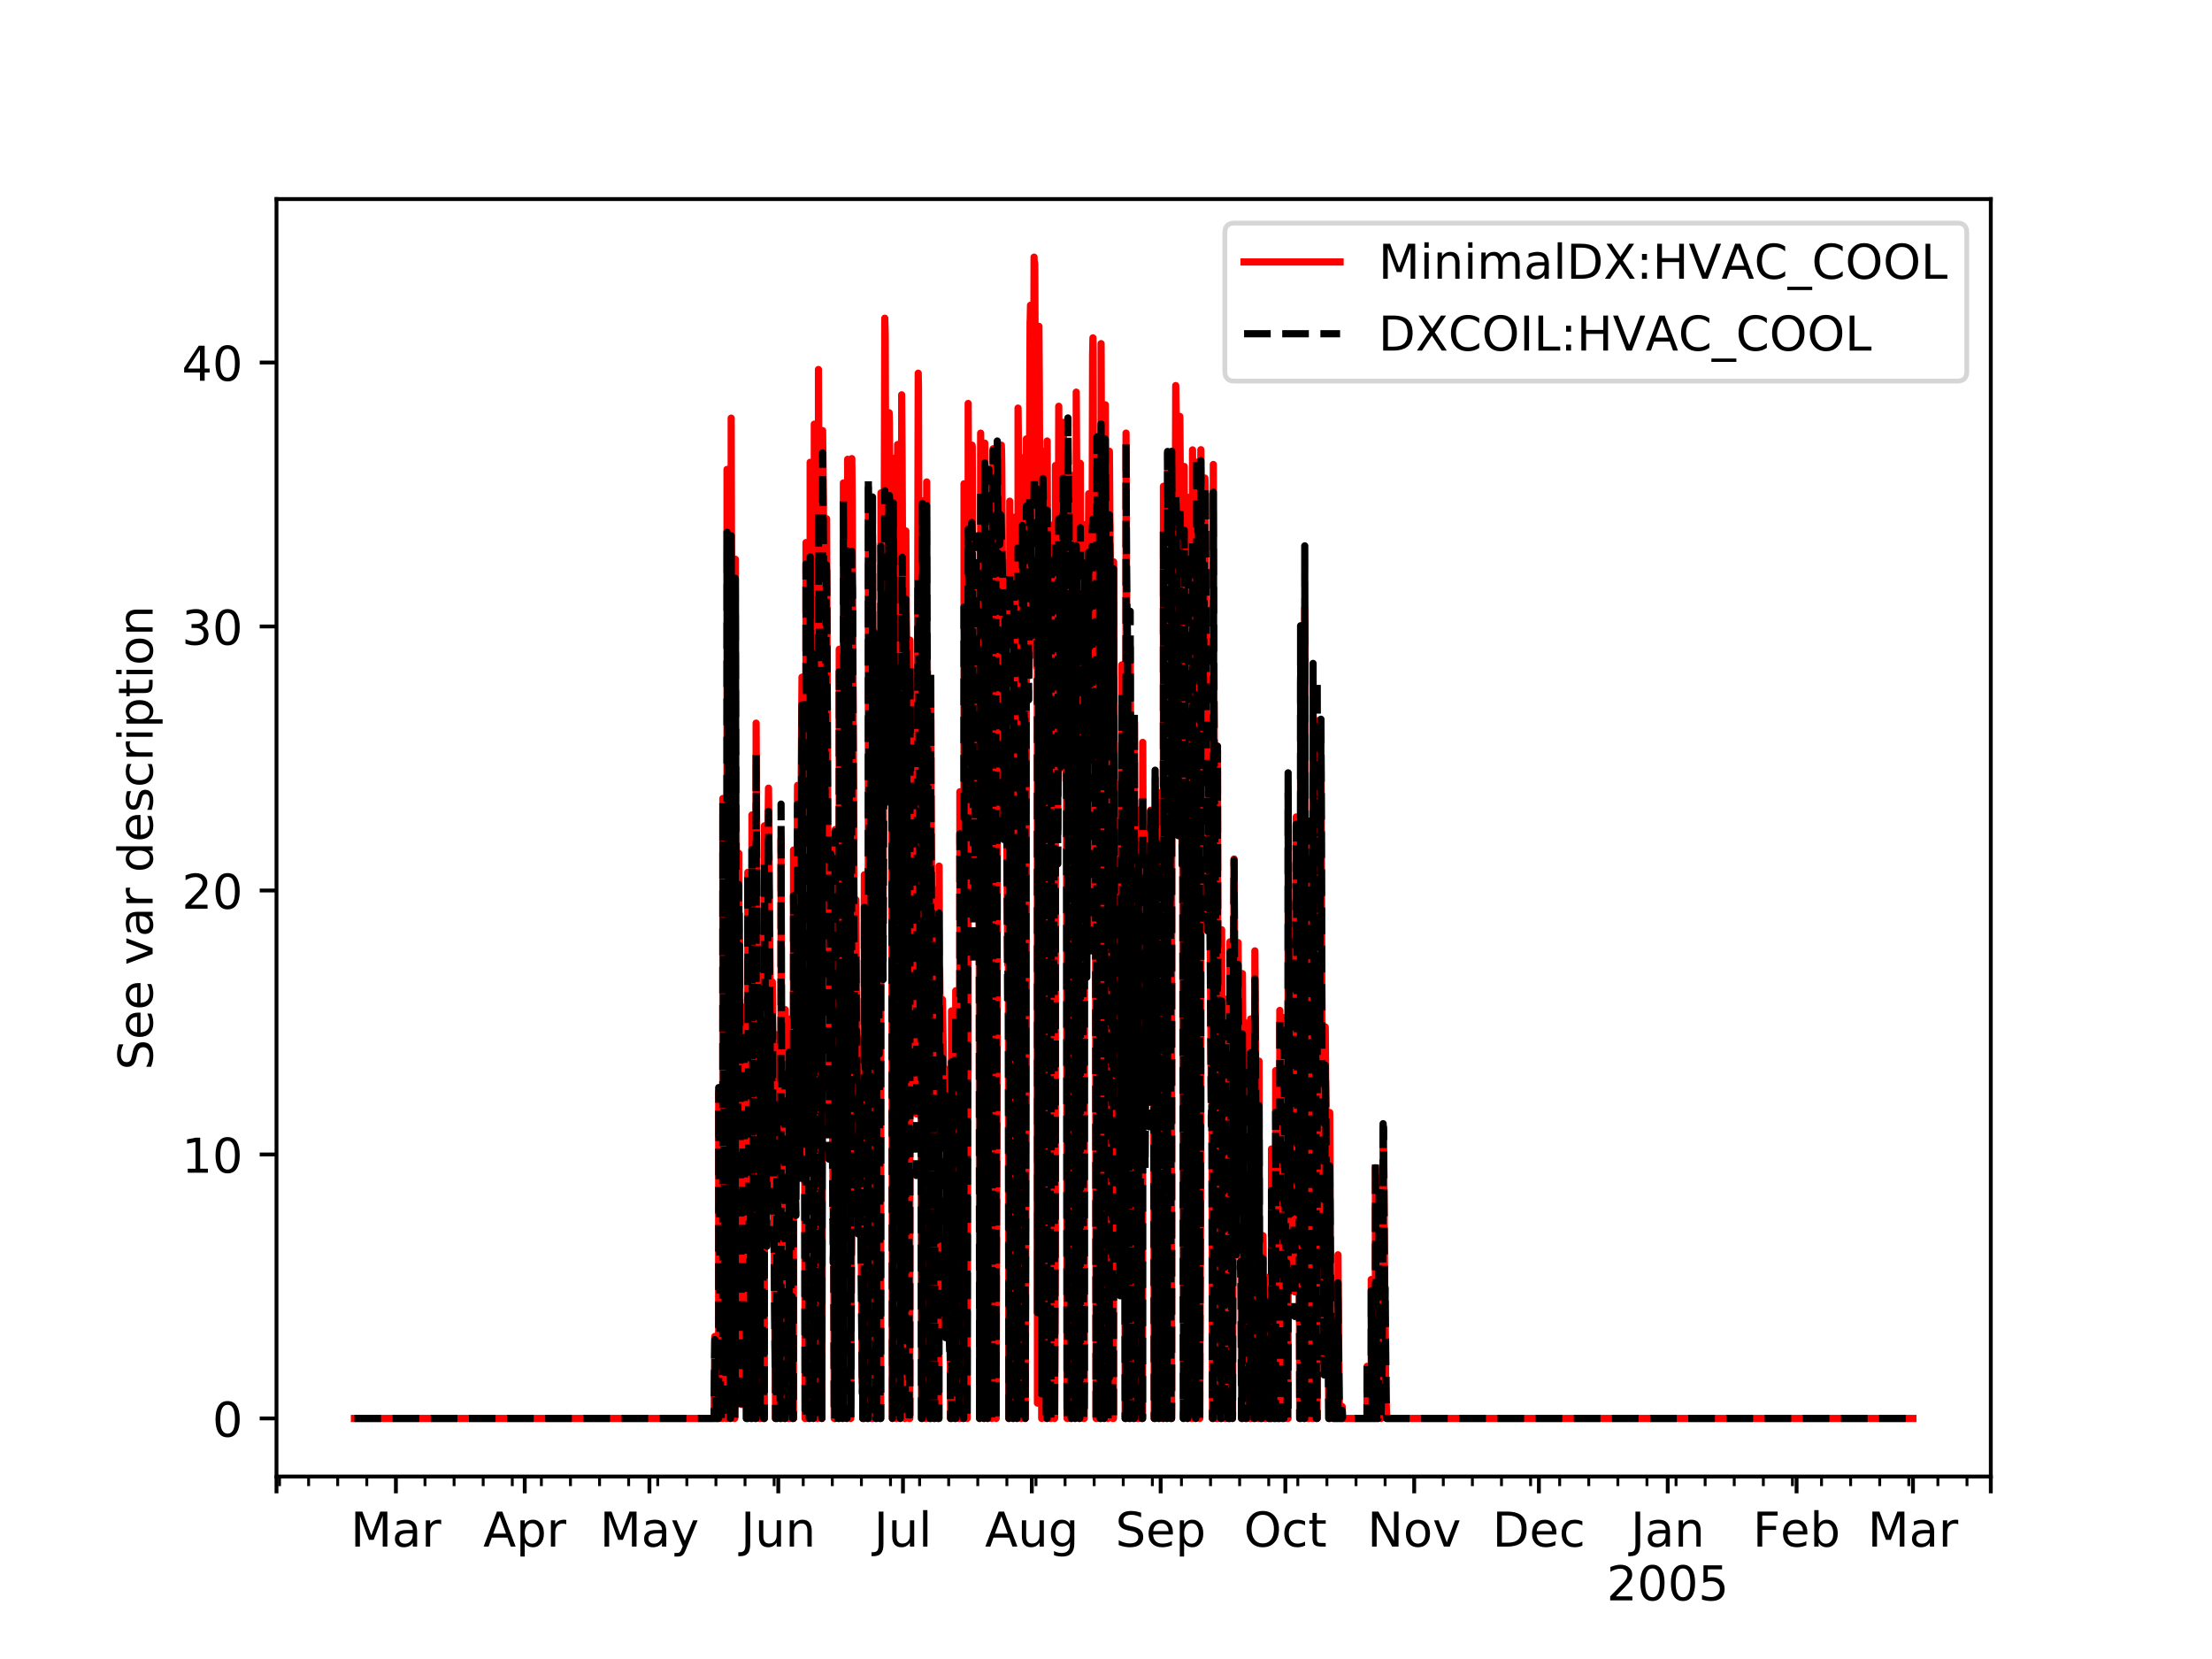 <?xml version="1.0" encoding="utf-8" standalone="no"?>
<!DOCTYPE svg PUBLIC "-//W3C//DTD SVG 1.1//EN"
  "http://www.w3.org/Graphics/SVG/1.1/DTD/svg11.dtd">
<!-- Created with matplotlib (http://matplotlib.org/) -->
<svg height="345.6pt" version="1.1" viewBox="0 0 460.8 345.6" width="460.8pt" xmlns="http://www.w3.org/2000/svg" xmlns:xlink="http://www.w3.org/1999/xlink">
 <defs>
  <style type="text/css">
*{stroke-linecap:butt;stroke-linejoin:round;}
  </style>
 </defs>
 <g id="figure_1">
  <g id="patch_1">
   <path d="M 0 345.6 
L 460.8 345.6 
L 460.8 0 
L 0 0 
z
" style="fill:#ffffff;"/>
  </g>
  <g id="axes_1">
   <g id="patch_2">
    <path d="M 57.6 307.584 
L 414.72 307.584 
L 414.72 41.472 
L 57.6 41.472 
z
" style="fill:#ffffff;"/>
   </g>
   <g id="matplotlib.axis_1">
    <g id="xtick_1">
     <g id="line2d_1">
      <defs>
       <path d="M 0 0 
L 0 3.5 
" id="m983b43aca3" style="stroke:#000000;stroke-width:0.8;"/>
      </defs>
      <g>
       <use style="stroke:#000000;stroke-width:0.8;" x="57.6" xlink:href="#m983b43aca3" y="307.584"/>
      </g>
     </g>
    </g>
    <g id="xtick_2">
     <g id="line2d_2">
      <g>
       <use style="stroke:#000000;stroke-width:0.8;" x="82.473" xlink:href="#m983b43aca3" y="307.584"/>
      </g>
     </g>
     <g id="text_1">
      <!-- Mar -->
      <defs>
       <path d="M 9.812 72.906 
L 24.516 72.906 
L 43.109 23.297 
L 61.812 72.906 
L 76.516 72.906 
L 76.516 0 
L 66.891 0 
L 66.891 64.016 
L 48.094 14.016 
L 38.188 14.016 
L 19.391 64.016 
L 19.391 0 
L 9.812 0 
z
" id="DejaVuSans-4d"/>
       <path d="M 34.281 27.484 
Q 23.391 27.484 19.188 25 
Q 14.984 22.516 14.984 16.5 
Q 14.984 11.719 18.141 8.906 
Q 21.297 6.109 26.703 6.109 
Q 34.188 6.109 38.703 11.406 
Q 43.219 16.703 43.219 25.484 
L 43.219 27.484 
z
M 52.203 31.203 
L 52.203 0 
L 43.219 0 
L 43.219 8.297 
Q 40.141 3.328 35.547 0.953 
Q 30.953 -1.422 24.312 -1.422 
Q 15.922 -1.422 10.953 3.297 
Q 6 8.016 6 15.922 
Q 6 25.141 12.172 29.828 
Q 18.359 34.516 30.609 34.516 
L 43.219 34.516 
L 43.219 35.406 
Q 43.219 41.609 39.141 45 
Q 35.062 48.391 27.688 48.391 
Q 23 48.391 18.547 47.266 
Q 14.109 46.141 10.016 43.891 
L 10.016 52.203 
Q 14.938 54.109 19.578 55.047 
Q 24.219 56 28.609 56 
Q 40.484 56 46.344 49.844 
Q 52.203 43.703 52.203 31.203 
z
" id="DejaVuSans-61"/>
       <path d="M 41.109 46.297 
Q 39.594 47.172 37.812 47.578 
Q 36.031 48 33.891 48 
Q 26.266 48 22.188 43.047 
Q 18.109 38.094 18.109 28.812 
L 18.109 0 
L 9.078 0 
L 9.078 54.688 
L 18.109 54.688 
L 18.109 46.188 
Q 20.953 51.172 25.484 53.578 
Q 30.031 56 36.531 56 
Q 37.453 56 38.578 55.875 
Q 39.703 55.766 41.062 55.516 
z
" id="DejaVuSans-72"/>
      </defs>
      <g transform="translate(73.04 322.182)scale(0.1 -0.1)">
       <use xlink:href="#DejaVuSans-4d"/>
       <use x="86.279" xlink:href="#DejaVuSans-61"/>
       <use x="147.559" xlink:href="#DejaVuSans-72"/>
      </g>
     </g>
    </g>
    <g id="xtick_3">
     <g id="line2d_3">
      <g>
       <use style="stroke:#000000;stroke-width:0.8;" x="109.314" xlink:href="#m983b43aca3" y="307.584"/>
      </g>
     </g>
     <g id="text_2">
      <!-- Apr -->
      <defs>
       <path d="M 34.188 63.188 
L 20.797 26.906 
L 47.609 26.906 
z
M 28.609 72.906 
L 39.797 72.906 
L 67.578 0 
L 57.328 0 
L 50.688 18.703 
L 17.828 18.703 
L 11.188 0 
L 0.781 0 
z
" id="DejaVuSans-41"/>
       <path d="M 18.109 8.203 
L 18.109 -20.797 
L 9.078 -20.797 
L 9.078 54.688 
L 18.109 54.688 
L 18.109 46.391 
Q 20.953 51.266 25.266 53.625 
Q 29.594 56 35.594 56 
Q 45.562 56 51.781 48.094 
Q 58.016 40.188 58.016 27.297 
Q 58.016 14.406 51.781 6.484 
Q 45.562 -1.422 35.594 -1.422 
Q 29.594 -1.422 25.266 0.953 
Q 20.953 3.328 18.109 8.203 
z
M 48.688 27.297 
Q 48.688 37.203 44.609 42.844 
Q 40.531 48.484 33.406 48.484 
Q 26.266 48.484 22.188 42.844 
Q 18.109 37.203 18.109 27.297 
Q 18.109 17.391 22.188 11.75 
Q 26.266 6.109 33.406 6.109 
Q 40.531 6.109 44.609 11.75 
Q 48.688 17.391 48.688 27.297 
z
" id="DejaVuSans-70"/>
      </defs>
      <g transform="translate(100.664 322.182)scale(0.1 -0.1)">
       <use xlink:href="#DejaVuSans-41"/>
       <use x="68.408" xlink:href="#DejaVuSans-70"/>
       <use x="131.885" xlink:href="#DejaVuSans-72"/>
      </g>
     </g>
    </g>
    <g id="xtick_4">
     <g id="line2d_4">
      <g>
       <use style="stroke:#000000;stroke-width:0.8;" x="135.289" xlink:href="#m983b43aca3" y="307.584"/>
      </g>
     </g>
     <g id="text_3">
      <!-- May -->
      <defs>
       <path d="M 32.172 -5.078 
Q 28.375 -14.844 24.75 -17.812 
Q 21.141 -20.797 15.094 -20.797 
L 7.906 -20.797 
L 7.906 -13.281 
L 13.188 -13.281 
Q 16.891 -13.281 18.938 -11.516 
Q 21 -9.766 23.484 -3.219 
L 25.094 0.875 
L 2.984 54.688 
L 12.5 54.688 
L 29.594 11.922 
L 46.688 54.688 
L 56.203 54.688 
z
" id="DejaVuSans-79"/>
      </defs>
      <g transform="translate(124.952 322.182)scale(0.1 -0.1)">
       <use xlink:href="#DejaVuSans-4d"/>
       <use x="86.279" xlink:href="#DejaVuSans-61"/>
       <use x="147.559" xlink:href="#DejaVuSans-79"/>
      </g>
     </g>
    </g>
    <g id="xtick_5">
     <g id="line2d_5">
      <g>
       <use style="stroke:#000000;stroke-width:0.8;" x="162.131" xlink:href="#m983b43aca3" y="307.584"/>
      </g>
     </g>
     <g id="text_4">
      <!-- Jun -->
      <defs>
       <path d="M 9.812 72.906 
L 19.672 72.906 
L 19.672 5.078 
Q 19.672 -8.109 14.672 -14.062 
Q 9.672 -20.016 -1.422 -20.016 
L -5.172 -20.016 
L -5.172 -11.719 
L -2.094 -11.719 
Q 4.438 -11.719 7.125 -8.047 
Q 9.812 -4.391 9.812 5.078 
z
" id="DejaVuSans-4a"/>
       <path d="M 8.5 21.578 
L 8.5 54.688 
L 17.484 54.688 
L 17.484 21.922 
Q 17.484 14.156 20.5 10.266 
Q 23.531 6.391 29.594 6.391 
Q 36.859 6.391 41.078 11.031 
Q 45.312 15.672 45.312 23.688 
L 45.312 54.688 
L 54.297 54.688 
L 54.297 0 
L 45.312 0 
L 45.312 8.406 
Q 42.047 3.422 37.719 1 
Q 33.406 -1.422 27.688 -1.422 
Q 18.266 -1.422 13.375 4.438 
Q 8.5 10.297 8.5 21.578 
z
M 31.109 56 
z
" id="DejaVuSans-75"/>
       <path d="M 54.891 33.016 
L 54.891 0 
L 45.906 0 
L 45.906 32.719 
Q 45.906 40.484 42.875 44.328 
Q 39.844 48.188 33.797 48.188 
Q 26.516 48.188 22.312 43.547 
Q 18.109 38.922 18.109 30.906 
L 18.109 0 
L 9.078 0 
L 9.078 54.688 
L 18.109 54.688 
L 18.109 46.188 
Q 21.344 51.125 25.703 53.562 
Q 30.078 56 35.797 56 
Q 45.219 56 50.047 50.172 
Q 54.891 44.344 54.891 33.016 
z
" id="DejaVuSans-6e"/>
      </defs>
      <g transform="translate(154.318 322.182)scale(0.1 -0.1)">
       <use xlink:href="#DejaVuSans-4a"/>
       <use x="29.492" xlink:href="#DejaVuSans-75"/>
       <use x="92.871" xlink:href="#DejaVuSans-6e"/>
      </g>
     </g>
    </g>
    <g id="xtick_6">
     <g id="line2d_6">
      <g>
       <use style="stroke:#000000;stroke-width:0.8;" x="188.106" xlink:href="#m983b43aca3" y="307.584"/>
      </g>
     </g>
     <g id="text_5">
      <!-- Jul -->
      <defs>
       <path d="M 9.422 75.984 
L 18.406 75.984 
L 18.406 0 
L 9.422 0 
z
" id="DejaVuSans-6c"/>
      </defs>
      <g transform="translate(182.073 322.182)scale(0.1 -0.1)">
       <use xlink:href="#DejaVuSans-4a"/>
       <use x="29.492" xlink:href="#DejaVuSans-75"/>
       <use x="92.871" xlink:href="#DejaVuSans-6c"/>
      </g>
     </g>
    </g>
    <g id="xtick_7">
     <g id="line2d_7">
      <g>
       <use style="stroke:#000000;stroke-width:0.8;" x="214.947" xlink:href="#m983b43aca3" y="307.584"/>
      </g>
     </g>
     <g id="text_6">
      <!-- Aug -->
      <defs>
       <path d="M 45.406 27.984 
Q 45.406 37.75 41.375 43.109 
Q 37.359 48.484 30.078 48.484 
Q 22.859 48.484 18.828 43.109 
Q 14.797 37.75 14.797 27.984 
Q 14.797 18.266 18.828 12.891 
Q 22.859 7.516 30.078 7.516 
Q 37.359 7.516 41.375 12.891 
Q 45.406 18.266 45.406 27.984 
z
M 54.391 6.781 
Q 54.391 -7.172 48.188 -13.984 
Q 42 -20.797 29.203 -20.797 
Q 24.469 -20.797 20.266 -20.094 
Q 16.062 -19.391 12.109 -17.922 
L 12.109 -9.188 
Q 16.062 -11.328 19.922 -12.344 
Q 23.781 -13.375 27.781 -13.375 
Q 36.625 -13.375 41.016 -8.766 
Q 45.406 -4.156 45.406 5.172 
L 45.406 9.625 
Q 42.625 4.781 38.281 2.391 
Q 33.938 0 27.875 0 
Q 17.828 0 11.672 7.656 
Q 5.516 15.328 5.516 27.984 
Q 5.516 40.672 11.672 48.328 
Q 17.828 56 27.875 56 
Q 33.938 56 38.281 53.609 
Q 42.625 51.219 45.406 46.391 
L 45.406 54.688 
L 54.391 54.688 
z
" id="DejaVuSans-67"/>
      </defs>
      <g transform="translate(205.184 322.182)scale(0.1 -0.1)">
       <use xlink:href="#DejaVuSans-41"/>
       <use x="68.408" xlink:href="#DejaVuSans-75"/>
       <use x="131.787" xlink:href="#DejaVuSans-67"/>
      </g>
     </g>
    </g>
    <g id="xtick_8">
     <g id="line2d_8">
      <g>
       <use style="stroke:#000000;stroke-width:0.8;" x="241.788" xlink:href="#m983b43aca3" y="307.584"/>
      </g>
     </g>
     <g id="text_7">
      <!-- Sep -->
      <defs>
       <path d="M 53.516 70.516 
L 53.516 60.891 
Q 47.906 63.578 42.922 64.891 
Q 37.938 66.219 33.297 66.219 
Q 25.25 66.219 20.875 63.094 
Q 16.5 59.969 16.5 54.203 
Q 16.5 49.359 19.406 46.891 
Q 22.312 44.438 30.422 42.922 
L 36.375 41.703 
Q 47.406 39.594 52.656 34.297 
Q 57.906 29 57.906 20.125 
Q 57.906 9.516 50.797 4.047 
Q 43.703 -1.422 29.984 -1.422 
Q 24.812 -1.422 18.969 -0.25 
Q 13.141 0.922 6.891 3.219 
L 6.891 13.375 
Q 12.891 10.016 18.656 8.297 
Q 24.422 6.594 29.984 6.594 
Q 38.422 6.594 43.016 9.906 
Q 47.609 13.234 47.609 19.391 
Q 47.609 24.75 44.312 27.781 
Q 41.016 30.812 33.5 32.328 
L 27.484 33.5 
Q 16.453 35.688 11.516 40.375 
Q 6.594 45.062 6.594 53.422 
Q 6.594 63.094 13.406 68.656 
Q 20.219 74.219 32.172 74.219 
Q 37.312 74.219 42.625 73.281 
Q 47.953 72.359 53.516 70.516 
z
" id="DejaVuSans-53"/>
       <path d="M 56.203 29.594 
L 56.203 25.203 
L 14.891 25.203 
Q 15.484 15.922 20.484 11.062 
Q 25.484 6.203 34.422 6.203 
Q 39.594 6.203 44.453 7.469 
Q 49.312 8.734 54.109 11.281 
L 54.109 2.781 
Q 49.266 0.734 44.188 -0.344 
Q 39.109 -1.422 33.891 -1.422 
Q 20.797 -1.422 13.156 6.188 
Q 5.516 13.812 5.516 26.812 
Q 5.516 40.234 12.766 48.109 
Q 20.016 56 32.328 56 
Q 43.359 56 49.781 48.891 
Q 56.203 41.797 56.203 29.594 
z
M 47.219 32.234 
Q 47.125 39.594 43.094 43.984 
Q 39.062 48.391 32.422 48.391 
Q 24.906 48.391 20.391 44.141 
Q 15.875 39.891 15.188 32.172 
z
" id="DejaVuSans-65"/>
      </defs>
      <g transform="translate(232.363 322.182)scale(0.1 -0.1)">
       <use xlink:href="#DejaVuSans-53"/>
       <use x="63.477" xlink:href="#DejaVuSans-65"/>
       <use x="125" xlink:href="#DejaVuSans-70"/>
      </g>
     </g>
    </g>
    <g id="xtick_9">
     <g id="line2d_9">
      <g>
       <use style="stroke:#000000;stroke-width:0.8;" x="267.763" xlink:href="#m983b43aca3" y="307.584"/>
      </g>
     </g>
     <g id="text_8">
      <!-- Oct -->
      <defs>
       <path d="M 39.406 66.219 
Q 28.656 66.219 22.328 58.203 
Q 16.016 50.203 16.016 36.375 
Q 16.016 22.609 22.328 14.594 
Q 28.656 6.594 39.406 6.594 
Q 50.141 6.594 56.422 14.594 
Q 62.703 22.609 62.703 36.375 
Q 62.703 50.203 56.422 58.203 
Q 50.141 66.219 39.406 66.219 
z
M 39.406 74.219 
Q 54.734 74.219 63.906 63.938 
Q 73.094 53.656 73.094 36.375 
Q 73.094 19.141 63.906 8.859 
Q 54.734 -1.422 39.406 -1.422 
Q 24.031 -1.422 14.812 8.828 
Q 5.609 19.094 5.609 36.375 
Q 5.609 53.656 14.812 63.938 
Q 24.031 74.219 39.406 74.219 
z
" id="DejaVuSans-4f"/>
       <path d="M 48.781 52.594 
L 48.781 44.188 
Q 44.969 46.297 41.141 47.344 
Q 37.312 48.391 33.406 48.391 
Q 24.656 48.391 19.812 42.844 
Q 14.984 37.312 14.984 27.297 
Q 14.984 17.281 19.812 11.734 
Q 24.656 6.203 33.406 6.203 
Q 37.312 6.203 41.141 7.25 
Q 44.969 8.297 48.781 10.406 
L 48.781 2.094 
Q 45.016 0.344 40.984 -0.531 
Q 36.969 -1.422 32.422 -1.422 
Q 20.062 -1.422 12.781 6.344 
Q 5.516 14.109 5.516 27.297 
Q 5.516 40.672 12.859 48.328 
Q 20.219 56 33.016 56 
Q 37.156 56 41.109 55.141 
Q 45.062 54.297 48.781 52.594 
z
" id="DejaVuSans-63"/>
       <path d="M 18.312 70.219 
L 18.312 54.688 
L 36.812 54.688 
L 36.812 47.703 
L 18.312 47.703 
L 18.312 18.016 
Q 18.312 11.328 20.141 9.422 
Q 21.969 7.516 27.594 7.516 
L 36.812 7.516 
L 36.812 0 
L 27.594 0 
Q 17.188 0 13.234 3.875 
Q 9.281 7.766 9.281 18.016 
L 9.281 47.703 
L 2.688 47.703 
L 2.688 54.688 
L 9.281 54.688 
L 9.281 70.219 
z
" id="DejaVuSans-74"/>
      </defs>
      <g transform="translate(259.118 322.182)scale(0.1 -0.1)">
       <use xlink:href="#DejaVuSans-4f"/>
       <use x="78.711" xlink:href="#DejaVuSans-63"/>
       <use x="133.691" xlink:href="#DejaVuSans-74"/>
      </g>
     </g>
    </g>
    <g id="xtick_10">
     <g id="line2d_10">
      <g>
       <use style="stroke:#000000;stroke-width:0.8;" x="294.604" xlink:href="#m983b43aca3" y="307.584"/>
      </g>
     </g>
     <g id="text_9">
      <!-- Nov -->
      <defs>
       <path d="M 9.812 72.906 
L 23.094 72.906 
L 55.422 11.922 
L 55.422 72.906 
L 64.984 72.906 
L 64.984 0 
L 51.703 0 
L 19.391 60.984 
L 19.391 0 
L 9.812 0 
z
" id="DejaVuSans-4e"/>
       <path d="M 30.609 48.391 
Q 23.391 48.391 19.188 42.75 
Q 14.984 37.109 14.984 27.297 
Q 14.984 17.484 19.156 11.844 
Q 23.344 6.203 30.609 6.203 
Q 37.797 6.203 41.984 11.859 
Q 46.188 17.531 46.188 27.297 
Q 46.188 37.016 41.984 42.703 
Q 37.797 48.391 30.609 48.391 
z
M 30.609 56 
Q 42.328 56 49.016 48.375 
Q 55.719 40.766 55.719 27.297 
Q 55.719 13.875 49.016 6.219 
Q 42.328 -1.422 30.609 -1.422 
Q 18.844 -1.422 12.172 6.219 
Q 5.516 13.875 5.516 27.297 
Q 5.516 40.766 12.172 48.375 
Q 18.844 56 30.609 56 
z
" id="DejaVuSans-6f"/>
       <path d="M 2.984 54.688 
L 12.5 54.688 
L 29.594 8.797 
L 46.688 54.688 
L 56.203 54.688 
L 35.688 0 
L 23.484 0 
z
" id="DejaVuSans-76"/>
      </defs>
      <g transform="translate(284.845 322.182)scale(0.1 -0.1)">
       <use xlink:href="#DejaVuSans-4e"/>
       <use x="74.805" xlink:href="#DejaVuSans-6f"/>
       <use x="135.986" xlink:href="#DejaVuSans-76"/>
      </g>
     </g>
    </g>
    <g id="xtick_11">
     <g id="line2d_11">
      <g>
       <use style="stroke:#000000;stroke-width:0.8;" x="320.58" xlink:href="#m983b43aca3" y="307.584"/>
      </g>
     </g>
     <g id="text_10">
      <!-- Dec -->
      <defs>
       <path d="M 19.672 64.797 
L 19.672 8.109 
L 31.594 8.109 
Q 46.688 8.109 53.688 14.938 
Q 60.688 21.781 60.688 36.531 
Q 60.688 51.172 53.688 57.984 
Q 46.688 64.797 31.594 64.797 
z
M 9.812 72.906 
L 30.078 72.906 
Q 51.266 72.906 61.172 64.094 
Q 71.094 55.281 71.094 36.531 
Q 71.094 17.672 61.125 8.828 
Q 51.172 0 30.078 0 
L 9.812 0 
z
" id="DejaVuSans-44"/>
      </defs>
      <g transform="translate(310.904 322.182)scale(0.1 -0.1)">
       <use xlink:href="#DejaVuSans-44"/>
       <use x="77.002" xlink:href="#DejaVuSans-65"/>
       <use x="138.525" xlink:href="#DejaVuSans-63"/>
      </g>
     </g>
    </g>
    <g id="xtick_12">
     <g id="line2d_12">
      <g>
       <use style="stroke:#000000;stroke-width:0.8;" x="347.421" xlink:href="#m983b43aca3" y="307.584"/>
      </g>
     </g>
     <g id="text_11">
      <!-- Jan -->
      <g transform="translate(339.713 322.182)scale(0.1 -0.1)">
       <use xlink:href="#DejaVuSans-4a"/>
       <use x="29.492" xlink:href="#DejaVuSans-61"/>
       <use x="90.771" xlink:href="#DejaVuSans-6e"/>
      </g>
      <!-- 2005 -->
      <defs>
       <path d="M 19.188 8.297 
L 53.609 8.297 
L 53.609 0 
L 7.328 0 
L 7.328 8.297 
Q 12.938 14.109 22.625 23.891 
Q 32.328 33.688 34.812 36.531 
Q 39.547 41.844 41.422 45.531 
Q 43.312 49.219 43.312 52.781 
Q 43.312 58.594 39.234 62.25 
Q 35.156 65.922 28.609 65.922 
Q 23.969 65.922 18.812 64.312 
Q 13.672 62.703 7.812 59.422 
L 7.812 69.391 
Q 13.766 71.781 18.938 73 
Q 24.125 74.219 28.422 74.219 
Q 39.75 74.219 46.484 68.547 
Q 53.219 62.891 53.219 53.422 
Q 53.219 48.922 51.531 44.891 
Q 49.859 40.875 45.406 35.406 
Q 44.188 33.984 37.641 27.219 
Q 31.109 20.453 19.188 8.297 
z
" id="DejaVuSans-32"/>
       <path d="M 31.781 66.406 
Q 24.172 66.406 20.328 58.906 
Q 16.5 51.422 16.5 36.375 
Q 16.5 21.391 20.328 13.891 
Q 24.172 6.391 31.781 6.391 
Q 39.453 6.391 43.281 13.891 
Q 47.125 21.391 47.125 36.375 
Q 47.125 51.422 43.281 58.906 
Q 39.453 66.406 31.781 66.406 
z
M 31.781 74.219 
Q 44.047 74.219 50.516 64.516 
Q 56.984 54.828 56.984 36.375 
Q 56.984 17.969 50.516 8.266 
Q 44.047 -1.422 31.781 -1.422 
Q 19.531 -1.422 13.062 8.266 
Q 6.594 17.969 6.594 36.375 
Q 6.594 54.828 13.062 64.516 
Q 19.531 74.219 31.781 74.219 
z
" id="DejaVuSans-30"/>
       <path d="M 10.797 72.906 
L 49.516 72.906 
L 49.516 64.594 
L 19.828 64.594 
L 19.828 46.734 
Q 21.969 47.469 24.109 47.828 
Q 26.266 48.188 28.422 48.188 
Q 40.625 48.188 47.75 41.5 
Q 54.891 34.812 54.891 23.391 
Q 54.891 11.625 47.562 5.094 
Q 40.234 -1.422 26.906 -1.422 
Q 22.312 -1.422 17.547 -0.641 
Q 12.797 0.141 7.719 1.703 
L 7.719 11.625 
Q 12.109 9.234 16.797 8.062 
Q 21.484 6.891 26.703 6.891 
Q 35.156 6.891 40.078 11.328 
Q 45.016 15.766 45.016 23.391 
Q 45.016 31 40.078 35.438 
Q 35.156 39.891 26.703 39.891 
Q 22.75 39.891 18.812 39.016 
Q 14.891 38.141 10.797 36.281 
z
" id="DejaVuSans-35"/>
      </defs>
      <g transform="translate(334.696 333.38)scale(0.1 -0.1)">
       <use xlink:href="#DejaVuSans-32"/>
       <use x="63.623" xlink:href="#DejaVuSans-30"/>
       <use x="127.246" xlink:href="#DejaVuSans-30"/>
       <use x="190.869" xlink:href="#DejaVuSans-35"/>
      </g>
     </g>
    </g>
    <g id="xtick_13">
     <g id="line2d_13">
      <g>
       <use style="stroke:#000000;stroke-width:0.8;" x="374.262" xlink:href="#m983b43aca3" y="307.584"/>
      </g>
     </g>
     <g id="text_12">
      <!-- Feb -->
      <defs>
       <path d="M 9.812 72.906 
L 51.703 72.906 
L 51.703 64.594 
L 19.672 64.594 
L 19.672 43.109 
L 48.578 43.109 
L 48.578 34.812 
L 19.672 34.812 
L 19.672 0 
L 9.812 0 
z
" id="DejaVuSans-46"/>
       <path d="M 48.688 27.297 
Q 48.688 37.203 44.609 42.844 
Q 40.531 48.484 33.406 48.484 
Q 26.266 48.484 22.188 42.844 
Q 18.109 37.203 18.109 27.297 
Q 18.109 17.391 22.188 11.75 
Q 26.266 6.109 33.406 6.109 
Q 40.531 6.109 44.609 11.75 
Q 48.688 17.391 48.688 27.297 
z
M 18.109 46.391 
Q 20.953 51.266 25.266 53.625 
Q 29.594 56 35.594 56 
Q 45.562 56 51.781 48.094 
Q 58.016 40.188 58.016 27.297 
Q 58.016 14.406 51.781 6.484 
Q 45.562 -1.422 35.594 -1.422 
Q 29.594 -1.422 25.266 0.953 
Q 20.953 3.328 18.109 8.203 
L 18.109 0 
L 9.078 0 
L 9.078 75.984 
L 18.109 75.984 
z
" id="DejaVuSans-62"/>
      </defs>
      <g transform="translate(365.139 322.182)scale(0.1 -0.1)">
       <use xlink:href="#DejaVuSans-46"/>
       <use x="57.441" xlink:href="#DejaVuSans-65"/>
       <use x="118.965" xlink:href="#DejaVuSans-62"/>
      </g>
     </g>
    </g>
    <g id="xtick_14">
     <g id="line2d_14">
      <g>
       <use style="stroke:#000000;stroke-width:0.8;" x="398.505" xlink:href="#m983b43aca3" y="307.584"/>
      </g>
     </g>
     <g id="text_13">
      <!-- Mar -->
      <g transform="translate(389.072 322.182)scale(0.1 -0.1)">
       <use xlink:href="#DejaVuSans-4d"/>
       <use x="86.279" xlink:href="#DejaVuSans-61"/>
       <use x="147.559" xlink:href="#DejaVuSans-72"/>
      </g>
     </g>
    </g>
    <g id="xtick_15">
     <g id="line2d_15">
      <g>
       <use style="stroke:#000000;stroke-width:0.8;" x="414.72" xlink:href="#m983b43aca3" y="307.584"/>
      </g>
     </g>
    </g>
    <g id="xtick_16">
     <g id="line2d_16">
      <defs>
       <path d="M 0 0 
L 0 2 
" id="mf03b555364" style="stroke:#000000;stroke-width:0.6;"/>
      </defs>
      <g>
       <use style="stroke:#000000;stroke-width:0.6;" x="58.23" xlink:href="#mf03b555364" y="307.584"/>
      </g>
     </g>
    </g>
    <g id="xtick_17">
     <g id="line2d_17">
      <g>
       <use style="stroke:#000000;stroke-width:0.6;" x="64.29" xlink:href="#mf03b555364" y="307.584"/>
      </g>
     </g>
    </g>
    <g id="xtick_18">
     <g id="line2d_18">
      <g>
       <use style="stroke:#000000;stroke-width:0.6;" x="70.351" xlink:href="#mf03b555364" y="307.584"/>
      </g>
     </g>
    </g>
    <g id="xtick_19">
     <g id="line2d_19">
      <g>
       <use style="stroke:#000000;stroke-width:0.6;" x="76.412" xlink:href="#mf03b555364" y="307.584"/>
      </g>
     </g>
    </g>
    <g id="xtick_20">
     <g id="line2d_20">
      <g>
       <use style="stroke:#000000;stroke-width:0.6;" x="88.534" xlink:href="#mf03b555364" y="307.584"/>
      </g>
     </g>
    </g>
    <g id="xtick_21">
     <g id="line2d_21">
      <g>
       <use style="stroke:#000000;stroke-width:0.6;" x="94.595" xlink:href="#mf03b555364" y="307.584"/>
      </g>
     </g>
    </g>
    <g id="xtick_22">
     <g id="line2d_22">
      <g>
       <use style="stroke:#000000;stroke-width:0.6;" x="100.656" xlink:href="#mf03b555364" y="307.584"/>
      </g>
     </g>
    </g>
    <g id="xtick_23">
     <g id="line2d_23">
      <g>
       <use style="stroke:#000000;stroke-width:0.6;" x="106.717" xlink:href="#mf03b555364" y="307.584"/>
      </g>
     </g>
    </g>
    <g id="xtick_24">
     <g id="line2d_24">
      <g>
       <use style="stroke:#000000;stroke-width:0.6;" x="112.778" xlink:href="#mf03b555364" y="307.584"/>
      </g>
     </g>
    </g>
    <g id="xtick_25">
     <g id="line2d_25">
      <g>
       <use style="stroke:#000000;stroke-width:0.6;" x="118.838" xlink:href="#mf03b555364" y="307.584"/>
      </g>
     </g>
    </g>
    <g id="xtick_26">
     <g id="line2d_26">
      <g>
       <use style="stroke:#000000;stroke-width:0.6;" x="124.899" xlink:href="#mf03b555364" y="307.584"/>
      </g>
     </g>
    </g>
    <g id="xtick_27">
     <g id="line2d_27">
      <g>
       <use style="stroke:#000000;stroke-width:0.6;" x="130.96" xlink:href="#mf03b555364" y="307.584"/>
      </g>
     </g>
    </g>
    <g id="xtick_28">
     <g id="line2d_28">
      <g>
       <use style="stroke:#000000;stroke-width:0.6;" x="137.021" xlink:href="#mf03b555364" y="307.584"/>
      </g>
     </g>
    </g>
    <g id="xtick_29">
     <g id="line2d_29">
      <g>
       <use style="stroke:#000000;stroke-width:0.6;" x="143.082" xlink:href="#mf03b555364" y="307.584"/>
      </g>
     </g>
    </g>
    <g id="xtick_30">
     <g id="line2d_30">
      <g>
       <use style="stroke:#000000;stroke-width:0.6;" x="149.143" xlink:href="#mf03b555364" y="307.584"/>
      </g>
     </g>
    </g>
    <g id="xtick_31">
     <g id="line2d_31">
      <g>
       <use style="stroke:#000000;stroke-width:0.6;" x="155.204" xlink:href="#mf03b555364" y="307.584"/>
      </g>
     </g>
    </g>
    <g id="xtick_32">
     <g id="line2d_32">
      <g>
       <use style="stroke:#000000;stroke-width:0.6;" x="161.265" xlink:href="#mf03b555364" y="307.584"/>
      </g>
     </g>
    </g>
    <g id="xtick_33">
     <g id="line2d_33">
      <g>
       <use style="stroke:#000000;stroke-width:0.6;" x="167.326" xlink:href="#mf03b555364" y="307.584"/>
      </g>
     </g>
    </g>
    <g id="xtick_34">
     <g id="line2d_34">
      <g>
       <use style="stroke:#000000;stroke-width:0.6;" x="173.386" xlink:href="#mf03b555364" y="307.584"/>
      </g>
     </g>
    </g>
    <g id="xtick_35">
     <g id="line2d_35">
      <g>
       <use style="stroke:#000000;stroke-width:0.6;" x="179.447" xlink:href="#mf03b555364" y="307.584"/>
      </g>
     </g>
    </g>
    <g id="xtick_36">
     <g id="line2d_36">
      <g>
       <use style="stroke:#000000;stroke-width:0.6;" x="185.508" xlink:href="#mf03b555364" y="307.584"/>
      </g>
     </g>
    </g>
    <g id="xtick_37">
     <g id="line2d_37">
      <g>
       <use style="stroke:#000000;stroke-width:0.6;" x="191.569" xlink:href="#mf03b555364" y="307.584"/>
      </g>
     </g>
    </g>
    <g id="xtick_38">
     <g id="line2d_38">
      <g>
       <use style="stroke:#000000;stroke-width:0.6;" x="197.63" xlink:href="#mf03b555364" y="307.584"/>
      </g>
     </g>
    </g>
    <g id="xtick_39">
     <g id="line2d_39">
      <g>
       <use style="stroke:#000000;stroke-width:0.6;" x="203.691" xlink:href="#mf03b555364" y="307.584"/>
      </g>
     </g>
    </g>
    <g id="xtick_40">
     <g id="line2d_40">
      <g>
       <use style="stroke:#000000;stroke-width:0.6;" x="209.752" xlink:href="#mf03b555364" y="307.584"/>
      </g>
     </g>
    </g>
    <g id="xtick_41">
     <g id="line2d_41">
      <g>
       <use style="stroke:#000000;stroke-width:0.6;" x="215.813" xlink:href="#mf03b555364" y="307.584"/>
      </g>
     </g>
    </g>
    <g id="xtick_42">
     <g id="line2d_42">
      <g>
       <use style="stroke:#000000;stroke-width:0.6;" x="221.874" xlink:href="#mf03b555364" y="307.584"/>
      </g>
     </g>
    </g>
    <g id="xtick_43">
     <g id="line2d_43">
      <g>
       <use style="stroke:#000000;stroke-width:0.6;" x="227.935" xlink:href="#mf03b555364" y="307.584"/>
      </g>
     </g>
    </g>
    <g id="xtick_44">
     <g id="line2d_44">
      <g>
       <use style="stroke:#000000;stroke-width:0.6;" x="233.995" xlink:href="#mf03b555364" y="307.584"/>
      </g>
     </g>
    </g>
    <g id="xtick_45">
     <g id="line2d_45">
      <g>
       <use style="stroke:#000000;stroke-width:0.6;" x="240.056" xlink:href="#mf03b555364" y="307.584"/>
      </g>
     </g>
    </g>
    <g id="xtick_46">
     <g id="line2d_46">
      <g>
       <use style="stroke:#000000;stroke-width:0.6;" x="246.117" xlink:href="#mf03b555364" y="307.584"/>
      </g>
     </g>
    </g>
    <g id="xtick_47">
     <g id="line2d_47">
      <g>
       <use style="stroke:#000000;stroke-width:0.6;" x="252.178" xlink:href="#mf03b555364" y="307.584"/>
      </g>
     </g>
    </g>
    <g id="xtick_48">
     <g id="line2d_48">
      <g>
       <use style="stroke:#000000;stroke-width:0.6;" x="258.239" xlink:href="#mf03b555364" y="307.584"/>
      </g>
     </g>
    </g>
    <g id="xtick_49">
     <g id="line2d_49">
      <g>
       <use style="stroke:#000000;stroke-width:0.6;" x="264.3" xlink:href="#mf03b555364" y="307.584"/>
      </g>
     </g>
    </g>
    <g id="xtick_50">
     <g id="line2d_50">
      <g>
       <use style="stroke:#000000;stroke-width:0.6;" x="270.361" xlink:href="#mf03b555364" y="307.584"/>
      </g>
     </g>
    </g>
    <g id="xtick_51">
     <g id="line2d_51">
      <g>
       <use style="stroke:#000000;stroke-width:0.6;" x="276.422" xlink:href="#mf03b555364" y="307.584"/>
      </g>
     </g>
    </g>
    <g id="xtick_52">
     <g id="line2d_52">
      <g>
       <use style="stroke:#000000;stroke-width:0.6;" x="282.483" xlink:href="#mf03b555364" y="307.584"/>
      </g>
     </g>
    </g>
    <g id="xtick_53">
     <g id="line2d_53">
      <g>
       <use style="stroke:#000000;stroke-width:0.6;" x="288.543" xlink:href="#mf03b555364" y="307.584"/>
      </g>
     </g>
    </g>
    <g id="xtick_54">
     <g id="line2d_54">
      <g>
       <use style="stroke:#000000;stroke-width:0.6;" x="300.665" xlink:href="#mf03b555364" y="307.584"/>
      </g>
     </g>
    </g>
    <g id="xtick_55">
     <g id="line2d_55">
      <g>
       <use style="stroke:#000000;stroke-width:0.6;" x="306.726" xlink:href="#mf03b555364" y="307.584"/>
      </g>
     </g>
    </g>
    <g id="xtick_56">
     <g id="line2d_56">
      <g>
       <use style="stroke:#000000;stroke-width:0.6;" x="312.787" xlink:href="#mf03b555364" y="307.584"/>
      </g>
     </g>
    </g>
    <g id="xtick_57">
     <g id="line2d_57">
      <g>
       <use style="stroke:#000000;stroke-width:0.6;" x="318.848" xlink:href="#mf03b555364" y="307.584"/>
      </g>
     </g>
    </g>
    <g id="xtick_58">
     <g id="line2d_58">
      <g>
       <use style="stroke:#000000;stroke-width:0.6;" x="324.909" xlink:href="#mf03b555364" y="307.584"/>
      </g>
     </g>
    </g>
    <g id="xtick_59">
     <g id="line2d_59">
      <g>
       <use style="stroke:#000000;stroke-width:0.6;" x="330.97" xlink:href="#mf03b555364" y="307.584"/>
      </g>
     </g>
    </g>
    <g id="xtick_60">
     <g id="line2d_60">
      <g>
       <use style="stroke:#000000;stroke-width:0.6;" x="337.031" xlink:href="#mf03b555364" y="307.584"/>
      </g>
     </g>
    </g>
    <g id="xtick_61">
     <g id="line2d_61">
      <g>
       <use style="stroke:#000000;stroke-width:0.6;" x="343.091" xlink:href="#mf03b555364" y="307.584"/>
      </g>
     </g>
    </g>
    <g id="xtick_62">
     <g id="line2d_62">
      <g>
       <use style="stroke:#000000;stroke-width:0.6;" x="349.152" xlink:href="#mf03b555364" y="307.584"/>
      </g>
     </g>
    </g>
    <g id="xtick_63">
     <g id="line2d_63">
      <g>
       <use style="stroke:#000000;stroke-width:0.6;" x="355.213" xlink:href="#mf03b555364" y="307.584"/>
      </g>
     </g>
    </g>
    <g id="xtick_64">
     <g id="line2d_64">
      <g>
       <use style="stroke:#000000;stroke-width:0.6;" x="361.274" xlink:href="#mf03b555364" y="307.584"/>
      </g>
     </g>
    </g>
    <g id="xtick_65">
     <g id="line2d_65">
      <g>
       <use style="stroke:#000000;stroke-width:0.6;" x="367.335" xlink:href="#mf03b555364" y="307.584"/>
      </g>
     </g>
    </g>
    <g id="xtick_66">
     <g id="line2d_66">
      <g>
       <use style="stroke:#000000;stroke-width:0.6;" x="373.396" xlink:href="#mf03b555364" y="307.584"/>
      </g>
     </g>
    </g>
    <g id="xtick_67">
     <g id="line2d_67">
      <g>
       <use style="stroke:#000000;stroke-width:0.6;" x="379.457" xlink:href="#mf03b555364" y="307.584"/>
      </g>
     </g>
    </g>
    <g id="xtick_68">
     <g id="line2d_68">
      <g>
       <use style="stroke:#000000;stroke-width:0.6;" x="385.518" xlink:href="#mf03b555364" y="307.584"/>
      </g>
     </g>
    </g>
    <g id="xtick_69">
     <g id="line2d_69">
      <g>
       <use style="stroke:#000000;stroke-width:0.6;" x="391.579" xlink:href="#mf03b555364" y="307.584"/>
      </g>
     </g>
    </g>
    <g id="xtick_70">
     <g id="line2d_70">
      <g>
       <use style="stroke:#000000;stroke-width:0.6;" x="397.639" xlink:href="#mf03b555364" y="307.584"/>
      </g>
     </g>
    </g>
    <g id="xtick_71">
     <g id="line2d_71">
      <g>
       <use style="stroke:#000000;stroke-width:0.6;" x="403.7" xlink:href="#mf03b555364" y="307.584"/>
      </g>
     </g>
    </g>
    <g id="xtick_72">
     <g id="line2d_72">
      <g>
       <use style="stroke:#000000;stroke-width:0.6;" x="409.761" xlink:href="#mf03b555364" y="307.584"/>
      </g>
     </g>
    </g>
   </g>
   <g id="matplotlib.axis_2">
    <g id="ytick_1">
     <g id="line2d_73">
      <defs>
       <path d="M 0 0 
L -3.5 0 
" id="m74c19c4aab" style="stroke:#000000;stroke-width:0.8;"/>
      </defs>
      <g>
       <use style="stroke:#000000;stroke-width:0.8;" x="57.6" xlink:href="#m74c19c4aab" y="295.488"/>
      </g>
     </g>
     <g id="text_14">
      <!-- 0 -->
      <g transform="translate(44.237 299.287)scale(0.1 -0.1)">
       <use xlink:href="#DejaVuSans-30"/>
      </g>
     </g>
    </g>
    <g id="ytick_2">
     <g id="line2d_74">
      <g>
       <use style="stroke:#000000;stroke-width:0.8;" x="57.6" xlink:href="#m74c19c4aab" y="240.495"/>
      </g>
     </g>
     <g id="text_15">
      <!-- 10 -->
      <defs>
       <path d="M 12.406 8.297 
L 28.516 8.297 
L 28.516 63.922 
L 10.984 60.406 
L 10.984 69.391 
L 28.422 72.906 
L 38.281 72.906 
L 38.281 8.297 
L 54.391 8.297 
L 54.391 0 
L 12.406 0 
z
" id="DejaVuSans-31"/>
      </defs>
      <g transform="translate(37.875 244.294)scale(0.1 -0.1)">
       <use xlink:href="#DejaVuSans-31"/>
       <use x="63.623" xlink:href="#DejaVuSans-30"/>
      </g>
     </g>
    </g>
    <g id="ytick_3">
     <g id="line2d_75">
      <g>
       <use style="stroke:#000000;stroke-width:0.8;" x="57.6" xlink:href="#m74c19c4aab" y="185.502"/>
      </g>
     </g>
     <g id="text_16">
      <!-- 20 -->
      <g transform="translate(37.875 189.301)scale(0.1 -0.1)">
       <use xlink:href="#DejaVuSans-32"/>
       <use x="63.623" xlink:href="#DejaVuSans-30"/>
      </g>
     </g>
    </g>
    <g id="ytick_4">
     <g id="line2d_76">
      <g>
       <use style="stroke:#000000;stroke-width:0.8;" x="57.6" xlink:href="#m74c19c4aab" y="130.509"/>
      </g>
     </g>
     <g id="text_17">
      <!-- 30 -->
      <defs>
       <path d="M 40.578 39.312 
Q 47.656 37.797 51.625 33 
Q 55.609 28.219 55.609 21.188 
Q 55.609 10.406 48.188 4.484 
Q 40.766 -1.422 27.094 -1.422 
Q 22.516 -1.422 17.656 -0.516 
Q 12.797 0.391 7.625 2.203 
L 7.625 11.719 
Q 11.719 9.328 16.594 8.109 
Q 21.484 6.891 26.812 6.891 
Q 36.078 6.891 40.938 10.547 
Q 45.797 14.203 45.797 21.188 
Q 45.797 27.641 41.281 31.266 
Q 36.766 34.906 28.719 34.906 
L 20.219 34.906 
L 20.219 43.016 
L 29.109 43.016 
Q 36.375 43.016 40.234 45.922 
Q 44.094 48.828 44.094 54.297 
Q 44.094 59.906 40.109 62.906 
Q 36.141 65.922 28.719 65.922 
Q 24.656 65.922 20.016 65.031 
Q 15.375 64.156 9.812 62.312 
L 9.812 71.094 
Q 15.438 72.656 20.344 73.438 
Q 25.25 74.219 29.594 74.219 
Q 40.828 74.219 47.359 69.109 
Q 53.906 64.016 53.906 55.328 
Q 53.906 49.266 50.438 45.094 
Q 46.969 40.922 40.578 39.312 
z
" id="DejaVuSans-33"/>
      </defs>
      <g transform="translate(37.875 134.308)scale(0.1 -0.1)">
       <use xlink:href="#DejaVuSans-33"/>
       <use x="63.623" xlink:href="#DejaVuSans-30"/>
      </g>
     </g>
    </g>
    <g id="ytick_5">
     <g id="line2d_77">
      <g>
       <use style="stroke:#000000;stroke-width:0.8;" x="57.6" xlink:href="#m74c19c4aab" y="75.515"/>
      </g>
     </g>
     <g id="text_18">
      <!-- 40 -->
      <defs>
       <path d="M 37.797 64.312 
L 12.891 25.391 
L 37.797 25.391 
z
M 35.203 72.906 
L 47.609 72.906 
L 47.609 25.391 
L 58.016 25.391 
L 58.016 17.188 
L 47.609 17.188 
L 47.609 0 
L 37.797 0 
L 37.797 17.188 
L 4.891 17.188 
L 4.891 26.703 
z
" id="DejaVuSans-34"/>
      </defs>
      <g transform="translate(37.875 79.315)scale(0.1 -0.1)">
       <use xlink:href="#DejaVuSans-34"/>
       <use x="63.623" xlink:href="#DejaVuSans-30"/>
      </g>
     </g>
    </g>
    <g id="text_19">
     <!-- See var description -->
     <defs>
      <path id="DejaVuSans-20"/>
      <path d="M 45.406 46.391 
L 45.406 75.984 
L 54.391 75.984 
L 54.391 0 
L 45.406 0 
L 45.406 8.203 
Q 42.578 3.328 38.25 0.953 
Q 33.938 -1.422 27.875 -1.422 
Q 17.969 -1.422 11.734 6.484 
Q 5.516 14.406 5.516 27.297 
Q 5.516 40.188 11.734 48.094 
Q 17.969 56 27.875 56 
Q 33.938 56 38.25 53.625 
Q 42.578 51.266 45.406 46.391 
z
M 14.797 27.297 
Q 14.797 17.391 18.875 11.75 
Q 22.953 6.109 30.078 6.109 
Q 37.203 6.109 41.297 11.75 
Q 45.406 17.391 45.406 27.297 
Q 45.406 37.203 41.297 42.844 
Q 37.203 48.484 30.078 48.484 
Q 22.953 48.484 18.875 42.844 
Q 14.797 37.203 14.797 27.297 
z
" id="DejaVuSans-64"/>
      <path d="M 44.281 53.078 
L 44.281 44.578 
Q 40.484 46.531 36.375 47.5 
Q 32.281 48.484 27.875 48.484 
Q 21.188 48.484 17.844 46.438 
Q 14.5 44.391 14.5 40.281 
Q 14.5 37.156 16.891 35.375 
Q 19.281 33.594 26.516 31.984 
L 29.594 31.297 
Q 39.156 29.25 43.188 25.516 
Q 47.219 21.781 47.219 15.094 
Q 47.219 7.469 41.188 3.016 
Q 35.156 -1.422 24.609 -1.422 
Q 20.219 -1.422 15.453 -0.562 
Q 10.688 0.297 5.422 2 
L 5.422 11.281 
Q 10.406 8.688 15.234 7.391 
Q 20.062 6.109 24.812 6.109 
Q 31.156 6.109 34.562 8.281 
Q 37.984 10.453 37.984 14.406 
Q 37.984 18.062 35.516 20.016 
Q 33.062 21.969 24.703 23.781 
L 21.578 24.516 
Q 13.234 26.266 9.516 29.906 
Q 5.812 33.547 5.812 39.891 
Q 5.812 47.609 11.281 51.797 
Q 16.75 56 26.812 56 
Q 31.781 56 36.172 55.266 
Q 40.578 54.547 44.281 53.078 
z
" id="DejaVuSans-73"/>
      <path d="M 9.422 54.688 
L 18.406 54.688 
L 18.406 0 
L 9.422 0 
z
M 9.422 75.984 
L 18.406 75.984 
L 18.406 64.594 
L 9.422 64.594 
z
" id="DejaVuSans-69"/>
     </defs>
     <g transform="translate(31.795 222.913)rotate(-90)scale(0.1 -0.1)">
      <use xlink:href="#DejaVuSans-53"/>
      <use x="63.477" xlink:href="#DejaVuSans-65"/>
      <use x="125" xlink:href="#DejaVuSans-65"/>
      <use x="186.523" xlink:href="#DejaVuSans-20"/>
      <use x="218.311" xlink:href="#DejaVuSans-76"/>
      <use x="277.49" xlink:href="#DejaVuSans-61"/>
      <use x="338.77" xlink:href="#DejaVuSans-72"/>
      <use x="379.883" xlink:href="#DejaVuSans-20"/>
      <use x="411.67" xlink:href="#DejaVuSans-64"/>
      <use x="475.146" xlink:href="#DejaVuSans-65"/>
      <use x="536.67" xlink:href="#DejaVuSans-73"/>
      <use x="588.77" xlink:href="#DejaVuSans-63"/>
      <use x="643.75" xlink:href="#DejaVuSans-72"/>
      <use x="684.863" xlink:href="#DejaVuSans-69"/>
      <use x="712.646" xlink:href="#DejaVuSans-70"/>
      <use x="776.123" xlink:href="#DejaVuSans-74"/>
      <use x="815.332" xlink:href="#DejaVuSans-69"/>
      <use x="843.115" xlink:href="#DejaVuSans-6f"/>
      <use x="904.297" xlink:href="#DejaVuSans-6e"/>
     </g>
    </g>
   </g>
   <g id="line2d_78">
    <path clip-path="url(#p31883c2fc4)" d="M 73.833 295.488 
L 148.764 295.488 
L 148.818 287.232 
L 148.908 278.409 
L 148.944 280.824 
L 149.125 295.488 
L 149.702 295.488 
L 149.72 227.513 
L 149.81 243.333 
L 150.135 295.488 
L 150.261 295.488 
L 150.279 291.159 
L 150.37 295.488 
L 150.568 295.488 
L 150.586 166.34 
L 150.676 184.402 
L 151.037 274.861 
L 151.055 276.897 
L 151.091 271.76 
L 151.145 242.119 
L 151.271 295.488 
L 151.434 295.488 
L 151.452 97.789 
L 151.56 128.682 
L 151.921 224.449 
L 151.957 219.75 
L 152.011 199.43 
L 152.137 295.488 
L 152.173 295.488 
L 152.282 246.98 
L 152.3 251.611 
L 152.318 87.103 
L 152.408 126.626 
L 152.606 177.559 
L 152.696 193.546 
L 152.787 221.788 
L 152.859 214.557 
L 152.877 205.217 
L 153.003 295.488 
L 153.057 295.488 
L 153.093 287.811 
L 153.129 285.88 
L 153.165 289.538 
L 153.184 116.498 
L 153.274 153.115 
L 153.472 196.673 
L 153.689 221.019 
L 153.707 218.859 
L 153.869 193.887 
L 153.905 177.747 
L 153.941 200.114 
L 153.959 205.435 
L 154.013 193.057 
L 154.049 190.396 
L 154.067 192.859 
L 154.338 253.892 
L 154.536 292.577 
L 154.59 278.477 
L 154.789 230.619 
L 154.933 209.817 
L 154.987 214.53 
L 155.384 290.71 
L 155.456 277.976 
L 155.474 268.804 
L 155.492 295.488 
L 155.528 295.488 
L 155.763 295.488 
L 155.781 181.725 
L 155.871 208.717 
L 156.142 257.077 
L 156.25 259.654 
L 156.268 258.699 
L 156.34 240.332 
L 156.466 295.488 
L 156.629 295.488 
L 156.647 169.771 
L 156.737 200.256 
L 157.026 255.71 
L 157.134 263.957 
L 157.17 262.35 
L 157.206 249.279 
L 157.332 295.488 
L 157.495 295.488 
L 157.513 150.645 
L 157.621 173.761 
L 157.982 241.661 
L 158 241.082 
L 158.018 241.221 
L 158.036 243.619 
L 158.072 240.527 
L 158.198 295.488 
L 158.361 295.488 
L 158.379 193.094 
L 158.469 206.344 
L 158.866 273.415 
L 158.884 272.465 
L 158.938 248.772 
L 159.064 295.488 
L 159.226 295.488 
L 159.244 172.026 
L 159.353 188.111 
L 159.731 249.466 
L 159.749 246.011 
L 160.038 168.877 
L 160.092 164.185 
L 160.128 167.691 
L 160.309 189.546 
L 160.363 194.797 
L 160.615 232.837 
L 160.633 232.683 
L 160.669 234.845 
L 160.687 231.479 
L 160.886 204.557 
L 160.94 208.596 
L 161.102 243.607 
L 161.229 250.873 
L 161.463 280.986 
L 161.517 275.774 
L 161.535 269.401 
L 161.553 295.488 
L 161.571 295.488 
L 161.824 295.488 
L 161.842 215.547 
L 161.932 237.571 
L 162.058 246.062 
L 162.076 246.014 
L 162.113 246.043 
L 162.347 260.842 
L 162.401 258.253 
L 162.527 295.488 
L 162.69 295.488 
L 162.708 174.83 
L 162.798 211.674 
L 162.924 229.803 
L 163.087 260.702 
L 163.177 277.064 
L 163.249 270.052 
L 163.267 264.431 
L 163.393 295.488 
L 163.556 295.488 
L 163.574 210.319 
L 163.664 220.497 
L 164.043 278.434 
L 164.061 278.679 
L 164.133 262.2 
L 164.259 295.488 
L 164.421 295.488 
L 164.439 212.295 
L 164.548 222.361 
L 164.926 284.251 
L 164.963 276.786 
L 164.999 262.312 
L 165.017 295.488 
L 165.287 295.488 
L 165.305 177.074 
L 165.414 194.436 
L 165.756 240.643 
L 165.774 240.734 
L 165.81 243.481 
L 165.828 238.806 
L 166.135 164.031 
L 166.153 163.621 
L 166.442 205.548 
L 166.64 236.513 
L 166.694 225.587 
L 166.929 160.608 
L 167.073 141.067 
L 167.091 147.155 
L 167.488 221.938 
L 167.506 221.872 
L 167.524 223.528 
L 167.542 221.54 
L 167.596 207.83 
L 167.722 295.488 
L 167.867 295.488 
L 167.885 293.581 
L 167.903 113.026 
L 167.993 156.323 
L 168.228 207.034 
L 168.354 222.379 
L 168.39 219.769 
L 168.444 204.761 
L 168.462 197.443 
L 168.588 295.488 
L 168.642 295.488 
L 168.733 267.768 
L 168.751 268.259 
L 168.769 96.306 
L 168.859 123.714 
L 169.057 191.159 
L 169.238 210.234 
L 169.256 209.1 
L 169.31 196.88 
L 169.328 189.587 
L 169.436 295.488 
L 169.454 291.328 
L 169.616 241.3 
L 169.634 88.357 
L 169.725 112.301 
L 169.959 183.74 
L 170.103 201.913 
L 170.14 196.464 
L 170.194 178.057 
L 170.284 295.488 
L 170.32 284.085 
L 170.464 212.724 
L 170.482 213.685 
L 170.5 76.974 
L 170.591 99.498 
L 170.861 147.351 
L 170.897 144.746 
L 170.987 138.851 
L 171.005 141.65 
L 171.023 142.397 
L 171.06 139.627 
L 171.186 295.488 
L 171.204 295.488 
L 171.348 229.71 
L 171.366 89.695 
L 171.474 99.192 
L 171.673 121.918 
L 171.871 159.006 
L 171.943 154.5 
L 172.196 108.058 
L 172.467 178.477 
L 172.701 230.104 
L 172.755 224.789 
L 173.044 177.488 
L 173.062 177.406 
L 173.08 175.869 
L 173.098 176.391 
L 173.314 211.974 
L 173.567 253.951 
L 173.603 251.365 
L 173.657 241.267 
L 173.783 295.488 
L 173.946 295.488 
L 173.982 172.815 
L 174.072 182.518 
L 174.433 242.074 
L 174.469 238.167 
L 174.523 221.469 
L 174.649 295.488 
L 174.812 295.488 
L 174.83 135.249 
L 174.938 157.335 
L 175.262 212.127 
L 175.317 208.762 
L 175.353 205.111 
L 175.389 199.104 
L 175.515 295.488 
L 175.659 295.488 
L 175.677 294.05 
L 175.695 100.604 
L 175.804 123.103 
L 176.074 182.049 
L 176.164 196.675 
L 176.2 191.085 
L 176.255 172.875 
L 176.381 295.488 
L 176.417 295.488 
L 176.435 294.427 
L 176.543 262.611 
L 176.579 95.679 
L 176.669 102.839 
L 176.976 181.155 
L 177.048 187.947 
L 177.066 183.324 
L 177.12 164.428 
L 177.229 295.488 
L 177.247 294.886 
L 177.409 248.709 
L 177.445 95.535 
L 177.535 104.172 
L 177.589 116.818 
L 177.95 198.558 
L 178.076 207.123 
L 178.094 205.557 
L 178.185 187.656 
L 178.257 188.842 
L 178.275 187.419 
L 178.293 188.47 
L 178.419 207.018 
L 178.437 205.815 
L 178.744 247.491 
L 178.78 246.43 
L 178.834 241.891 
L 178.888 233.412 
L 178.978 235.421 
L 179.032 216.245 
L 179.592 282.492 
L 179.628 288.028 
L 179.682 279.155 
L 179.718 263.901 
L 179.736 295.488 
L 180.007 295.488 
L 180.061 182.218 
L 180.133 194.919 
L 180.349 220.412 
L 180.367 221.188 
L 180.385 219.856 
L 180.494 219.957 
L 180.584 204.951 
L 180.71 295.488 
L 180.872 295.488 
L 180.89 101.656 
L 180.981 143.31 
L 181.143 171.67 
L 181.161 171.068 
L 181.197 172.79 
L 181.377 182.584 
L 181.414 177.581 
L 181.45 162.254 
L 181.576 295.488 
L 181.738 295.488 
L 181.774 113.225 
L 181.846 147.7 
L 182.117 192.516 
L 182.243 206.378 
L 182.279 204.643 
L 182.297 203.614 
L 182.315 204.06 
L 182.442 295.488 
L 182.604 295.488 
L 182.64 131.825 
L 182.73 154.741 
L 183.145 209.907 
L 183.163 209.192 
L 183.181 209.554 
L 183.308 295.488 
L 183.47 295.488 
L 183.524 102.672 
L 183.596 127.855 
L 183.957 194.955 
L 184.011 179.62 
L 184.318 66.291 
L 184.408 69.861 
L 184.552 118.463 
L 184.769 157.052 
L 184.823 165.334 
L 184.877 160.083 
L 185.22 85.979 
L 185.274 87.779 
L 185.418 109.23 
L 185.58 134.799 
L 185.743 160.374 
L 185.779 159.234 
L 185.905 295.488 
L 186.067 244.842 
L 186.104 95.456 
L 186.194 106.859 
L 186.338 145.371 
L 186.554 165.733 
L 186.591 168.289 
L 186.627 166.078 
L 186.645 161.682 
L 186.717 295.488 
L 186.771 280.877 
L 186.933 235.459 
L 186.987 92.603 
L 187.06 98.302 
L 187.15 115.789 
L 187.366 168.229 
L 187.438 175.907 
L 187.456 172.798 
L 187.511 153.345 
L 187.547 295.488 
L 187.619 258.783 
L 187.799 205.57 
L 187.835 82.251 
L 187.925 95.525 
L 188.178 150.591 
L 188.358 167.628 
L 188.376 167.297 
L 188.503 295.488 
L 188.539 295.488 
L 188.647 282.655 
L 188.665 283.766 
L 188.701 110.61 
L 188.791 127.681 
L 189.152 206.335 
L 189.206 200.057 
L 189.242 189.057 
L 189.368 295.488 
L 189.495 295.488 
L 189.513 295.112 
L 189.531 295.488 
L 189.567 133.35 
L 189.657 150.789 
L 190.036 217.923 
L 190.072 214.281 
L 190.415 166.581 
L 190.433 167.266 
L 190.469 168.959 
L 190.794 219.919 
L 190.884 232.041 
L 190.92 224.467 
L 190.956 219.206 
L 191.281 77.743 
L 191.317 79.637 
L 191.335 80.832 
L 191.659 199.883 
L 191.75 207.895 
L 191.786 202.906 
L 191.84 187.948 
L 191.966 295.488 
L 192.128 295.488 
L 192.146 104.334 
L 192.255 128.619 
L 192.525 177.134 
L 192.543 176.553 
L 192.561 177.442 
L 192.579 177.07 
L 192.688 183.55 
L 192.706 182.682 
L 192.832 295.488 
L 192.922 295.488 
L 192.94 293.28 
L 192.994 295.488 
L 193.048 100.393 
L 193.12 129.455 
L 193.319 161.867 
L 193.355 160.288 
L 193.373 162.708 
L 193.517 178.334 
L 193.535 177.315 
L 193.553 177.307 
L 193.571 169.434 
L 193.698 295.488 
L 193.86 295.488 
L 193.896 141.526 
L 193.968 165.613 
L 194.329 228.164 
L 194.437 222.781 
L 194.564 295.488 
L 194.726 295.488 
L 194.762 185.354 
L 194.834 206.136 
L 195.159 243.797 
L 195.231 247.824 
L 195.249 246.912 
L 195.303 229.65 
L 195.429 295.488 
L 195.592 295.488 
L 195.628 180.425 
L 195.718 198.831 
L 196.097 237.021 
L 196.115 236.433 
L 196.169 231.714 
L 196.313 208.199 
L 196.349 209.638 
L 196.8 238.951 
L 196.981 272.485 
L 197.035 263.25 
L 197.251 226.973 
L 197.269 227.579 
L 197.305 222.812 
L 197.378 227.963 
L 197.396 227.128 
L 197.414 229.74 
L 197.54 247.09 
L 197.792 274.584 
L 197.828 276.007 
L 197.865 274.412 
L 197.901 267.122 
L 198.027 295.488 
L 198.207 295.488 
L 198.225 210.583 
L 198.316 224.031 
L 198.658 284.146 
L 198.694 281.177 
L 198.785 261.261 
L 198.911 295.488 
L 199.073 295.488 
L 199.091 206.401 
L 199.199 218.822 
L 199.488 243.529 
L 199.56 250.079 
L 199.614 245.431 
L 199.65 235.749 
L 199.777 295.488 
L 199.939 295.488 
L 199.957 164.937 
L 200.065 184.506 
L 200.408 241.738 
L 200.462 235.097 
L 200.516 206.225 
L 200.642 295.488 
L 200.733 295.488 
L 200.769 288.323 
L 200.805 281.09 
L 200.823 100.782 
L 200.913 124.138 
L 201.274 204.285 
L 201.328 195.903 
L 201.382 175.778 
L 201.472 295.488 
L 201.508 279.221 
L 201.653 222.118 
L 201.671 223.041 
L 201.689 84.05 
L 201.779 104.19 
L 202.212 158.253 
L 202.5 92.744 
L 202.518 92.942 
L 202.536 93.004 
L 202.609 111.06 
L 202.825 185.667 
L 202.843 187.808 
L 202.915 183.82 
L 202.987 177.436 
L 203.042 179.832 
L 203.078 181.879 
L 203.114 177.615 
L 203.294 146.258 
L 203.366 118.918 
L 203.402 135.593 
L 203.619 152.853 
L 203.871 176.534 
L 203.943 172.149 
L 203.98 161.505 
L 204.07 295.488 
L 204.106 282.789 
L 204.268 252.53 
L 204.286 90.236 
L 204.394 108.665 
L 204.593 171.041 
L 204.611 170.704 
L 204.647 167.893 
L 204.719 170.643 
L 204.737 171.164 
L 204.755 169.852 
L 204.845 139.197 
L 204.972 295.488 
L 205.008 295.488 
L 205.134 247.688 
L 205.152 92.319 
L 205.26 101.572 
L 205.296 100.876 
L 205.459 124.112 
L 205.585 141.836 
L 205.621 140.068 
L 205.711 114.655 
L 205.747 295.488 
L 205.819 267.986 
L 205.964 231.823 
L 205.982 234.722 
L 206 246.972 
L 206.018 98.419 
L 206.126 104.273 
L 206.252 101.976 
L 206.288 102.798 
L 206.487 115.276 
L 206.541 111.031 
L 206.577 105.255 
L 206.613 295.488 
L 206.685 261.893 
L 206.83 215.221 
L 206.866 215.687 
L 206.884 93.481 
L 206.992 103.403 
L 207.046 103.724 
L 207.172 100.348 
L 207.19 100.31 
L 207.208 100.413 
L 207.244 100.415 
L 207.263 100.553 
L 207.299 100.282 
L 207.317 99.589 
L 207.335 102.196 
L 207.371 106.598 
L 207.443 104.209 
L 207.515 295.488 
L 207.569 273.355 
L 207.732 217.074 
L 207.75 95.562 
L 207.858 103.894 
L 207.894 105.487 
L 207.966 103.93 
L 208.146 101.87 
L 208.164 101.703 
L 208.237 109.925 
L 208.291 104.362 
L 208.309 103.408 
L 208.363 106.336 
L 208.381 107.046 
L 208.399 104.615 
L 208.597 92.731 
L 208.633 93.584 
L 208.688 96.928 
L 208.796 112.889 
L 209.066 171.052 
L 209.084 172.473 
L 209.12 168.292 
L 209.427 117.263 
L 209.571 140.108 
L 209.788 181.154 
L 209.932 200.94 
L 209.968 197.806 
L 210.04 179.316 
L 210.167 295.488 
L 210.203 295.488 
L 210.329 274.51 
L 210.347 104.403 
L 210.437 132.005 
L 210.708 187.671 
L 210.834 206.325 
L 210.852 202.553 
L 210.906 192.916 
L 211.033 295.488 
L 211.105 295.488 
L 211.177 278.857 
L 211.195 279.44 
L 211.213 107.745 
L 211.321 134.116 
L 211.682 194.034 
L 211.718 188.411 
L 211.772 168.218 
L 211.862 295.488 
L 211.898 283.659 
L 212.061 233.832 
L 212.079 85.013 
L 212.187 94.332 
L 212.53 158.693 
L 212.602 149.919 
L 212.62 150.113 
L 212.638 147.471 
L 212.728 295.488 
L 212.764 281.154 
L 212.927 240.994 
L 212.945 95.359 
L 213.053 105.316 
L 213.323 143.833 
L 213.432 154.468 
L 213.468 151.728 
L 213.504 144.981 
L 213.576 295.488 
L 213.63 278.586 
L 213.792 227.278 
L 213.81 91.433 
L 213.919 98.427 
L 214.207 129.026 
L 214.297 140.814 
L 214.334 132.428 
L 214.586 66.908 
L 214.604 66.956 
L 214.676 63.592 
L 214.712 65.506 
L 214.803 78.693 
L 215.163 136.49 
L 215.181 135.241 
L 215.416 53.568 
L 215.452 56.134 
L 215.47 56.211 
L 215.506 54.631 
L 215.56 55.038 
L 215.632 72.389 
L 215.723 109.965 
L 215.795 108.567 
L 215.885 110.107 
L 215.975 139.05 
L 216.047 125.081 
L 216.101 109.949 
L 216.119 292.293 
L 216.21 223.052 
L 216.354 177.654 
L 216.372 178.795 
L 216.39 178.232 
L 216.426 67.978 
L 216.516 81.535 
L 216.624 105.802 
L 216.715 103.735 
L 216.751 103.263 
L 216.769 104.548 
L 216.859 112.614 
L 216.895 108.726 
L 216.949 101.572 
L 216.967 101.967 
L 217.003 295.488 
L 217.075 251.072 
L 217.22 202.637 
L 217.256 208.952 
L 217.274 94.013 
L 217.382 104.727 
L 217.562 101.203 
L 217.599 101.142 
L 217.617 101.157 
L 217.671 99.098 
L 217.833 118.797 
L 217.959 295.488 
L 218.122 295.488 
L 218.14 91.867 
L 218.248 120.027 
L 218.609 164.899 
L 218.627 164.883 
L 218.699 162.277 
L 218.825 295.488 
L 218.915 295.488 
L 218.987 284.332 
L 219.006 109.408 
L 219.114 132.253 
L 219.475 196.264 
L 219.511 190.039 
L 219.565 170.726 
L 219.691 295.488 
L 219.709 295.42 
L 219.853 257.618 
L 219.871 96.968 
L 219.98 104.343 
L 220.034 117.299 
L 220.358 172.704 
L 220.467 124.912 
L 220.557 84.633 
L 220.593 94.567 
L 220.647 145.201 
L 220.719 125.959 
L 220.755 118.234 
L 220.773 126.541 
L 220.954 159.28 
L 221.08 155.871 
L 221.152 158.771 
L 221.17 157.497 
L 221.224 159.926 
L 221.296 133.962 
L 221.513 87.975 
L 221.639 125.35 
L 221.729 156.216 
L 221.801 150.818 
L 221.838 146.452 
L 221.892 152.113 
L 221.91 151.705 
L 221.946 152.972 
L 222.072 162.607 
L 222.09 157.814 
L 222.162 137.437 
L 222.288 295.488 
L 222.361 295.488 
L 222.433 275.024 
L 222.451 275.71 
L 222.469 93.67 
L 222.577 101.487 
L 222.667 100.508 
L 222.956 166.4 
L 222.992 164.752 
L 223.028 159.007 
L 223.154 295.488 
L 223.172 295.488 
L 223.317 270.125 
L 223.335 99.042 
L 223.425 119.975 
L 223.569 144.751 
L 223.587 142.964 
L 223.605 144.938 
L 223.804 183.618 
L 223.822 183.692 
L 223.876 155.655 
L 223.894 151.386 
L 223.966 295.488 
L 224.02 274.827 
L 224.183 225.481 
L 224.201 81.691 
L 224.309 100.231 
L 224.417 136.345 
L 224.543 130.722 
L 224.561 129.028 
L 224.597 131.634 
L 224.688 155.507 
L 224.742 148.365 
L 224.868 295.488 
L 224.922 295.488 
L 225.03 284.557 
L 225.048 96.525 
L 225.157 125.771 
L 225.427 168.769 
L 225.553 177.538 
L 225.608 174.708 
L 225.734 295.488 
L 225.86 295.488 
L 225.896 288.294 
L 225.932 109.283 
L 226.022 135.003 
L 226.275 172.072 
L 226.401 193.199 
L 226.437 188.36 
L 226.798 102.863 
L 226.834 110.508 
L 227.141 167.272 
L 227.195 175.334 
L 227.285 192.479 
L 227.321 181.78 
L 227.61 73.95 
L 227.682 70.385 
L 227.718 73.575 
L 227.808 111.87 
L 227.935 159.985 
L 227.971 155.7 
L 228.025 148.93 
L 228.079 153.337 
L 228.187 160.325 
L 228.205 158.57 
L 228.331 295.488 
L 228.385 295.488 
L 228.494 242.611 
L 228.53 91.01 
L 228.62 97.587 
L 228.674 107.421 
L 228.746 105.3 
L 228.764 105.262 
L 228.782 104.763 
L 228.8 105.706 
L 228.891 112.027 
L 228.909 110.551 
L 228.927 106.333 
L 228.999 114.623 
L 229.035 112.061 
L 229.071 107.339 
L 229.179 295.488 
L 229.197 292.126 
L 229.233 266.019 
L 229.287 287.843 
L 229.36 295.488 
L 229.378 71.58 
L 229.486 102.371 
L 229.666 152.959 
L 229.756 158.171 
L 229.774 155.696 
L 229.937 137.606 
L 230.027 295.488 
L 230.063 281.719 
L 230.261 84.324 
L 230.406 115.333 
L 230.676 142.822 
L 230.712 143.847 
L 230.748 148.767 
L 230.767 143.311 
L 230.803 118.922 
L 230.839 295.488 
L 230.929 275.574 
L 230.983 270.315 
L 231.019 275.17 
L 231.073 289.4 
L 231.091 287.764 
L 231.109 94.005 
L 231.217 109.103 
L 231.236 108.966 
L 231.29 121.814 
L 231.326 162.672 
L 231.416 161.27 
L 231.614 186.496 
L 231.65 182.438 
L 231.668 177.689 
L 231.795 295.488 
L 231.957 295.488 
L 231.993 117.045 
L 232.065 153.234 
L 232.3 195.318 
L 232.462 212.838 
L 232.516 207.783 
L 232.733 179.704 
L 232.751 182.151 
L 232.823 178.032 
L 232.841 179.409 
L 233.166 228.832 
L 233.346 261.856 
L 233.364 260.411 
L 233.707 138.497 
L 233.725 138.609 
L 234.013 212.32 
L 234.212 194.902 
L 234.266 177.18 
L 234.392 295.488 
L 234.555 295.488 
L 234.573 90.221 
L 234.663 118.603 
L 234.807 136.784 
L 234.843 133.836 
L 234.897 137.468 
L 235.078 185.104 
L 235.132 182.532 
L 235.258 295.488 
L 235.42 295.488 
L 235.457 134.845 
L 235.529 164.236 
L 235.853 230.476 
L 235.871 230.129 
L 235.944 234.708 
L 235.962 229.117 
L 235.998 216.974 
L 236.124 295.488 
L 236.286 295.488 
L 236.322 150.439 
L 236.394 177.936 
L 236.665 231.055 
L 236.737 229.948 
L 236.773 228.427 
L 236.827 231.091 
L 236.863 228.597 
L 236.99 295.488 
L 237.152 295.488 
L 237.188 168.747 
L 237.278 191.185 
L 237.603 244.796 
L 237.621 245.03 
L 237.675 256.355 
L 237.711 245.477 
L 237.729 237.301 
L 237.856 295.488 
L 238.018 295.488 
L 238.054 154.653 
L 238.144 177.685 
L 238.397 208.469 
L 238.541 232.584 
L 238.613 219.677 
L 238.866 172.528 
L 238.92 173.206 
L 239.1 203.999 
L 239.335 222.054 
L 239.407 226.207 
L 239.443 222.56 
L 239.696 168.779 
L 239.786 171.962 
L 239.804 170.668 
L 239.84 173.773 
L 240.146 215.515 
L 240.255 212.221 
L 240.291 212.301 
L 240.327 209.937 
L 240.453 295.488 
L 240.615 295.488 
L 240.652 162.14 
L 240.742 181.406 
L 241.193 237.507 
L 241.319 295.488 
L 241.481 295.488 
L 241.517 165.134 
L 241.59 187.077 
L 241.986 245.248 
L 242.004 244.781 
L 242.022 244.431 
L 242.059 233.541 
L 242.185 295.488 
L 242.275 295.488 
L 242.293 294.827 
L 242.311 288.418 
L 242.347 295.488 
L 242.365 101.296 
L 242.455 157.79 
L 242.618 195.914 
L 242.654 193.744 
L 242.708 197.498 
L 242.726 194.729 
L 242.762 191.651 
L 242.816 197.819 
L 242.852 203.325 
L 242.888 195.216 
L 242.924 192.185 
L 243.051 295.488 
L 243.105 295.488 
L 243.195 260.879 
L 243.213 261.465 
L 243.231 94.397 
L 243.339 119.45 
L 243.736 184.119 
L 243.79 168.614 
L 243.916 295.488 
L 244.061 295.488 
L 244.079 291.529 
L 244.097 94.335 
L 244.205 118.3 
L 244.458 157.868 
L 244.476 158.111 
L 244.512 156.29 
L 244.548 161.624 
L 244.62 169.958 
L 244.656 161.528 
L 244.927 80.322 
L 245.035 88.009 
L 245.45 172.489 
L 245.468 170.129 
L 245.576 140.558 
L 245.774 86.74 
L 245.792 87.468 
L 245.865 97.683 
L 246.063 169.484 
L 246.081 171.242 
L 246.153 169.468 
L 246.171 169.698 
L 246.189 169.432 
L 246.28 180.307 
L 246.352 173.736 
L 246.388 166.863 
L 246.514 295.488 
L 246.55 295.488 
L 246.676 271.471 
L 246.694 97.165 
L 246.785 128.709 
L 247.019 178.553 
L 247.055 163.507 
L 247.073 161.205 
L 247.127 166.194 
L 247.199 171.561 
L 247.236 169.448 
L 247.254 167.652 
L 247.38 295.488 
L 247.416 295.488 
L 247.542 281.984 
L 247.56 103.608 
L 247.65 135.726 
L 247.867 168.663 
L 247.957 174.217 
L 248.029 173.703 
L 248.065 174.573 
L 248.083 173.377 
L 248.119 166.92 
L 248.246 295.488 
L 248.264 295.488 
L 248.408 255.912 
L 248.426 93.721 
L 248.516 119.417 
L 248.697 162.71 
L 248.841 166.36 
L 248.877 165.733 
L 248.931 164.185 
L 248.985 151.709 
L 249.094 295.488 
L 249.112 289.502 
L 249.274 244.379 
L 249.292 96.283 
L 249.4 105.271 
L 249.472 103.603 
L 249.49 104.749 
L 249.508 106.672 
L 249.581 103.88 
L 249.599 103.899 
L 249.761 140.883 
L 249.851 131.894 
L 249.941 295.488 
L 249.977 279.131 
L 250.14 245.942 
L 250.158 93.685 
L 250.266 106.014 
L 250.32 105.592 
L 250.464 125.741 
L 250.482 125.596 
L 250.555 119.931 
L 250.591 124.211 
L 250.681 143.252 
L 250.735 138.406 
L 251.006 99.595 
L 251.06 101.098 
L 251.168 124.604 
L 251.384 171.73 
L 251.565 191.348 
L 251.583 190.587 
L 251.745 165.174 
L 251.817 160.255 
L 251.871 161.187 
L 252.34 229.262 
L 252.395 224.194 
L 252.449 215.52 
L 252.575 295.488 
L 252.737 295.488 
L 252.755 96.758 
L 252.845 136.7 
L 253.008 167.693 
L 253.314 192.03 
L 253.441 295.488 
L 253.603 295.488 
L 253.621 156.363 
L 253.711 203.597 
L 253.856 215.629 
L 254.144 244.31 
L 254.18 241.867 
L 254.307 295.488 
L 254.469 295.488 
L 254.487 193.676 
L 254.577 217.467 
L 254.866 252.389 
L 255.028 271.835 
L 255.046 270.202 
L 255.172 295.488 
L 255.335 295.488 
L 255.353 208.148 
L 255.443 224.93 
L 255.93 295.488 
L 256.201 295.488 
L 256.219 196.202 
L 256.309 213.968 
L 256.742 295.488 
L 256.76 294.414 
L 257.085 178.941 
L 257.121 184.114 
L 257.247 217.704 
L 257.409 245.294 
L 257.481 251.023 
L 257.554 250.087 
L 257.572 250.5 
L 257.59 249.543 
L 257.716 227.664 
L 257.914 196.353 
L 257.932 199.102 
L 258.239 242.339 
L 258.473 259.929 
L 258.51 259.207 
L 258.636 295.488 
L 258.798 295.488 
L 258.816 202.818 
L 258.906 216.711 
L 259.213 267.836 
L 259.339 267.649 
L 259.375 261.587 
L 259.502 295.488 
L 259.664 295.488 
L 259.682 213.123 
L 259.79 225.621 
L 260.44 295.488 
L 260.53 295.488 
L 260.548 212.255 
L 260.638 232.328 
L 260.963 283.977 
L 260.999 281.063 
L 261.107 275.793 
L 261.233 295.488 
L 261.396 295.488 
L 261.414 198.08 
L 261.504 210.031 
L 261.793 253.669 
L 261.919 258.925 
L 261.973 257.598 
L 262.099 295.488 
L 262.262 295.488 
L 262.28 221.046 
L 262.37 255.333 
L 262.64 295.488 
L 262.875 295.488 
L 263.091 257.399 
L 263.127 259.335 
L 263.488 295.488 
L 263.723 295.488 
L 263.795 279.126 
L 263.885 266.094 
L 263.939 270.266 
L 263.975 268.206 
L 264.029 270.875 
L 264.3 295.488 
L 264.859 295.488 
L 264.877 239.349 
L 264.967 252.225 
L 265.4 295.488 
L 265.725 295.488 
L 265.743 223.032 
L 265.833 253.852 
L 266.23 295.488 
L 266.591 295.488 
L 266.609 210.493 
L 266.699 226.275 
L 267.204 295.488 
L 267.457 295.488 
L 267.475 211.97 
L 267.565 228.56 
L 267.889 261.963 
L 267.998 266.173 
L 268.016 265.076 
L 268.034 259.517 
L 268.16 295.488 
L 268.322 295.488 
L 268.34 165.249 
L 268.431 190.826 
L 268.755 242.342 
L 268.773 242.336 
L 268.827 245.44 
L 268.9 244.997 
L 268.954 231.919 
L 269.134 196.092 
L 269.152 194.329 
L 269.206 196.1 
L 269.729 269.135 
L 269.765 262.809 
L 270.036 170.183 
L 270.054 171.701 
L 270.343 236.555 
L 270.361 235.84 
L 270.451 245.508 
L 270.559 241.923 
L 270.631 231.781 
L 270.758 295.488 
L 270.92 295.488 
L 270.938 142.014 
L 271.028 189.936 
L 271.209 204.105 
L 271.443 218.65 
L 271.479 216.785 
L 271.497 213.555 
L 271.623 295.488 
L 271.786 295.488 
L 271.804 126.762 
L 271.894 171.985 
L 271.93 175.184 
L 272.074 182.245 
L 272.11 184.46 
L 272.327 230.258 
L 272.345 230.262 
L 272.363 230.565 
L 272.489 295.488 
L 272.652 295.488 
L 272.67 171.704 
L 272.76 198.711 
L 272.994 248.453 
L 273.157 265.298 
L 273.03 248.436 
L 273.229 258.14 
L 273.355 295.488 
L 273.517 295.488 
L 273.535 149.049 
L 273.626 191.53 
L 273.806 212.405 
L 273.824 211.742 
L 273.842 211.607 
L 273.986 218.657 
L 274.059 217.867 
L 274.095 212.566 
L 274.221 295.488 
L 274.383 295.488 
L 274.401 150.139 
L 274.492 189.894 
L 274.636 197.735 
L 274.78 204.147 
L 274.798 204.134 
L 274.816 203.941 
L 274.834 204.702 
L 274.942 211.147 
L 274.961 209.694 
L 275.087 182.177 
L 275.177 157.413 
L 275.231 165.691 
L 275.52 250.994 
L 275.538 251.153 
L 275.556 251.052 
L 275.844 283.957 
L 275.88 274.939 
L 276.061 213.919 
L 276.079 214.273 
L 276.386 255.723 
L 276.512 274.085 
L 276.53 271.448 
L 276.602 276.022 
L 276.638 278.839 
L 276.692 276.623 
L 276.818 295.488 
L 276.981 295.488 
L 276.999 231.756 
L 277.089 244.753 
L 277.287 279.989 
L 277.324 276.322 
L 277.378 278.695 
L 277.522 285.426 
L 277.558 283.314 
L 277.684 295.488 
L 277.847 295.488 
L 277.865 272.044 
L 277.955 290.649 
L 278.099 295.488 
L 278.713 295.488 
L 278.731 261.396 
L 278.821 275.665 
L 279.037 295.488 
L 279.578 295.488 
L 279.596 293.014 
L 279.687 295.488 
L 284.773 295.488 
L 284.791 284.635 
L 284.882 295.488 
L 285.639 295.488 
L 285.657 266.541 
L 285.747 283.493 
L 285.91 295.488 
L 286.505 295.488 
L 286.523 243.25 
L 286.613 265.787 
L 286.83 295.488 
L 287.1 295.488 
L 287.136 287.111 
L 287.317 245.324 
L 287.353 247.095 
L 287.443 269.356 
L 287.642 295.488 
L 287.696 295.488 
L 287.984 276.993 
L 288.129 234.912 
L 288.201 235.372 
L 288.219 235.418 
L 288.471 272.391 
L 288.507 268.17 
L 288.525 268.123 
L 288.616 280.643 
L 288.67 292.444 
L 288.76 292.125 
L 288.886 295.488 
L 398.487 295.488 
L 398.487 295.488 
" style="fill:none;stroke:#ff0000;stroke-linecap:square;stroke-width:1.5;"/>
   </g>
   <g id="line2d_79">
    <path clip-path="url(#p31883c2fc4)" d="M 73.833 295.488 
L 148.764 295.488 
L 148.818 287.639 
L 148.908 279.062 
L 148.944 281.508 
L 149.125 295.488 
L 149.702 295.488 
L 149.72 226.566 
L 149.81 247.033 
L 150.117 295.488 
L 150.261 295.488 
L 150.279 292.107 
L 150.37 295.488 
L 150.568 295.488 
L 150.586 167.258 
L 150.676 190.649 
L 151.055 280.996 
L 151.091 276.785 
L 151.145 250.415 
L 151.271 295.488 
L 151.434 295.488 
L 151.452 110.886 
L 151.542 139.268 
L 151.65 161.501 
L 151.921 233.392 
L 151.975 222.092 
L 152.011 208.496 
L 152.137 295.488 
L 152.173 295.488 
L 152.318 111.619 
L 152.462 148.882 
L 152.624 190.983 
L 152.787 237.417 
L 152.859 229.946 
L 152.877 220.841 
L 153.003 295.488 
L 153.057 295.488 
L 153.075 295.26 
L 153.129 285.326 
L 153.165 289.608 
L 153.184 120.495 
L 153.274 164.154 
L 153.472 211.91 
L 153.689 233.351 
L 153.707 230.601 
L 153.887 192.47 
L 153.905 184.268 
L 153.941 208.679 
L 153.959 215.075 
L 154.013 201.131 
L 154.049 196.932 
L 154.085 207.036 
L 154.302 256.968 
L 154.536 294.032 
L 154.59 283.049 
L 154.843 222.827 
L 154.933 214.443 
L 154.969 217.546 
L 155.114 249.211 
L 155.384 292.202 
L 155.42 291.72 
L 155.474 273.95 
L 155.492 295.488 
L 155.51 295.488 
L 155.763 295.488 
L 155.781 182.045 
L 155.871 214.834 
L 156.088 259.565 
L 156.232 268.943 
L 156.25 268.67 
L 156.304 260.442 
L 156.34 251.498 
L 156.466 295.488 
L 156.629 295.488 
L 156.647 177.006 
L 156.737 210.232 
L 157.026 263.427 
L 157.134 270.588 
L 157.17 269.273 
L 157.206 258.081 
L 157.332 295.488 
L 157.495 295.488 
L 157.513 157.068 
L 157.603 178.364 
L 157.639 184.399 
L 157.964 252.883 
L 158.036 254.923 
L 158.018 252.758 
L 158.072 252.863 
L 158.198 295.488 
L 158.361 295.488 
L 158.379 210.24 
L 158.487 223.797 
L 158.866 279.552 
L 158.884 278.942 
L 158.938 260.026 
L 159.064 295.488 
L 159.226 295.488 
L 159.244 179.475 
L 159.353 197.495 
L 159.731 259.626 
L 159.749 256.679 
L 160.092 168.994 
L 160.11 169.104 
L 160.399 211.695 
L 160.561 240.037 
L 160.669 243.194 
L 160.886 210.197 
L 160.904 212.541 
L 160.94 214.766 
L 161.012 242.297 
L 161.084 240.626 
L 161.229 256.814 
L 161.481 284.876 
L 161.517 280.824 
L 161.535 275.671 
L 161.553 295.488 
L 161.571 295.488 
L 161.824 295.488 
L 161.842 229.082 
L 161.932 248.694 
L 162.058 253.518 
L 162.113 252.434 
L 162.149 253.951 
L 162.257 261.035 
L 162.347 265.865 
L 162.383 265.265 
L 162.401 262.753 
L 162.527 295.488 
L 162.69 295.488 
L 162.708 167.505 
L 162.798 215.782 
L 162.888 228.6 
L 163.483 295.488 
L 163.556 295.488 
L 163.574 223.811 
L 163.664 232.924 
L 164.007 278.55 
L 164.061 282.935 
L 164.097 278.459 
L 164.133 269.191 
L 164.151 295.488 
L 164.421 295.488 
L 164.439 219.142 
L 164.548 230.703 
L 164.926 287.526 
L 164.945 285.033 
L 164.999 270.097 
L 165.125 295.488 
L 165.287 295.488 
L 165.305 186.609 
L 165.395 201.087 
L 165.702 248.446 
L 165.774 250.74 
L 165.81 253.196 
L 165.828 248.87 
L 166.153 167.521 
L 166.658 245.434 
L 166.766 208.256 
L 167.073 146.832 
L 167.091 151.563 
L 167.181 182.512 
L 167.326 233.791 
L 167.344 233.773 
L 167.38 230.395 
L 167.452 232.565 
L 167.524 236.146 
L 167.542 234.489 
L 167.596 221.201 
L 167.722 295.488 
L 167.867 295.488 
L 167.885 294.915 
L 167.903 117.485 
L 167.993 166.087 
L 168.228 220.052 
L 168.354 238.878 
L 168.39 234.788 
L 168.462 208.842 
L 168.588 295.488 
L 168.642 295.488 
L 168.733 265.141 
L 168.751 266.183 
L 168.769 115.998 
L 168.859 133.341 
L 169.075 209.405 
L 169.238 225.76 
L 169.274 223.471 
L 169.328 204.408 
L 169.436 295.488 
L 169.454 291.833 
L 169.616 239.062 
L 169.634 136.187 
L 169.743 151.971 
L 170.103 216.081 
L 170.14 211.419 
L 170.194 192.897 
L 170.284 295.488 
L 170.32 280.666 
L 170.464 204.112 
L 170.482 204.965 
L 170.5 106.531 
L 170.609 119.26 
L 170.735 136.967 
L 170.861 153.702 
L 170.879 151.943 
L 170.933 139.796 
L 171.005 143.556 
L 171.023 144.988 
L 171.06 141.756 
L 171.186 295.488 
L 171.204 295.488 
L 171.366 94.341 
L 171.474 107.455 
L 171.51 108.083 
L 171.871 166.749 
L 171.907 164.152 
L 171.979 145.707 
L 172.142 117.671 
L 172.16 118.394 
L 172.196 117.229 
L 172.214 118.294 
L 172.268 128.45 
L 172.701 241.474 
L 172.755 236.601 
L 173.08 177.904 
L 173.098 178.87 
L 173.332 226.451 
L 173.567 263 
L 173.621 258.072 
L 173.657 252.072 
L 173.783 295.488 
L 173.946 295.488 
L 173.964 173.274 
L 174.072 189.83 
L 174.433 254.731 
L 174.505 242.694 
L 174.523 235.355 
L 174.649 295.488 
L 174.812 295.488 
L 174.83 139.929 
L 174.938 164.402 
L 175.262 222.799 
L 175.281 222.285 
L 175.389 207.418 
L 175.515 295.488 
L 175.677 295.403 
L 175.695 104.448 
L 175.804 128.419 
L 176.164 204.952 
L 176.2 198.826 
L 176.255 178.663 
L 176.381 295.488 
L 176.435 295.454 
L 176.543 258.966 
L 176.561 114.785 
L 176.669 121.094 
L 176.706 125.613 
L 177.048 199.825 
L 177.066 194.594 
L 177.12 172.327 
L 177.229 295.488 
L 177.247 295.18 
L 177.409 243.32 
L 177.427 114.813 
L 177.535 121.826 
L 177.571 122.352 
L 177.607 126.066 
L 178.004 218.6 
L 178.022 218.622 
L 178.076 222.409 
L 178.094 219.923 
L 178.239 201.094 
L 178.257 201.394 
L 178.275 199.156 
L 178.293 200.116 
L 178.419 216.144 
L 178.437 214.7 
L 178.455 217.693 
L 178.636 244.768 
L 178.744 257.041 
L 178.816 253.622 
L 179.032 225.662 
L 179.087 235.179 
L 179.105 242.249 
L 179.141 228.771 
L 179.195 239.772 
L 179.321 254.666 
L 179.592 285.847 
L 179.628 290.222 
L 179.682 283.31 
L 179.718 270.743 
L 179.736 295.488 
L 180.007 295.488 
L 180.061 189.007 
L 180.133 202.577 
L 180.241 222.5 
L 180.295 221.008 
L 180.367 226.624 
L 180.403 222.099 
L 180.421 220.35 
L 180.476 223.403 
L 180.494 224.185 
L 180.512 221.415 
L 180.584 208.982 
L 180.71 295.488 
L 180.872 295.488 
L 180.89 99.592 
L 180.981 142.012 
L 181.125 174.247 
L 181.143 174.371 
L 181.161 173.524 
L 181.197 175.545 
L 181.377 186.189 
L 181.414 180.297 
L 181.45 162.082 
L 181.576 295.488 
L 181.738 295.488 
L 181.756 103.522 
L 181.846 153.294 
L 182.117 203.143 
L 182.243 216.8 
L 182.279 214.414 
L 182.297 213.233 
L 182.315 213.842 
L 182.442 295.488 
L 182.604 295.488 
L 182.64 132.064 
L 182.73 159.091 
L 183.145 219.563 
L 183.163 219.078 
L 183.181 219.689 
L 183.308 295.488 
L 183.47 295.488 
L 183.488 113.771 
L 183.596 132.944 
L 183.741 160.889 
L 183.957 204.057 
L 183.975 200.133 
L 184.318 102.223 
L 184.39 102.84 
L 184.498 111.517 
L 184.678 129.085 
L 184.823 167.061 
L 184.877 161.443 
L 185.184 104.808 
L 185.274 103.234 
L 185.31 104.052 
L 185.58 128.259 
L 185.743 162.258 
L 185.779 160.795 
L 185.905 295.488 
L 186.067 230.145 
L 186.085 104.793 
L 186.194 118.238 
L 186.284 139.742 
L 186.536 175.03 
L 186.591 180.04 
L 186.627 177.527 
L 186.645 172.569 
L 186.717 295.488 
L 186.771 278.164 
L 186.933 230.646 
L 186.969 138.037 
L 187.06 145.247 
L 187.186 147.993 
L 187.204 147.302 
L 187.24 144.987 
L 187.42 185.481 
L 187.438 188.509 
L 187.474 176.883 
L 187.511 159.346 
L 187.529 295.488 
L 187.619 248.521 
L 187.799 197.823 
L 187.925 117.737 
L 187.961 116.077 
L 187.998 119.396 
L 188.358 177.785 
L 188.376 177.516 
L 188.503 295.488 
L 188.539 295.488 
L 188.647 277.892 
L 188.665 279.292 
L 188.683 124.8 
L 188.791 132.243 
L 189.152 221.805 
L 189.206 214.872 
L 189.242 203.669 
L 189.368 295.488 
L 189.495 295.488 
L 189.513 293.026 
L 189.531 294.769 
L 189.567 138.47 
L 189.657 154.605 
L 190.036 233.254 
L 190.09 226.914 
L 190.415 165.664 
L 190.469 167.61 
L 190.794 233.041 
L 190.884 244.878 
L 190.92 237.835 
L 190.956 232.789 
L 191.226 120.656 
L 191.263 120.672 
L 191.281 120.465 
L 191.299 120.92 
L 191.371 124.283 
L 191.389 124.171 
L 191.641 205.915 
L 191.732 214.715 
L 191.768 212.066 
L 191.84 192.631 
L 191.966 295.488 
L 192.128 295.488 
L 192.146 104.864 
L 192.255 124.723 
L 192.507 181.127 
L 192.688 188.79 
L 192.706 187.718 
L 192.832 295.488 
L 192.922 295.488 
L 192.94 291.801 
L 192.994 295.488 
L 193.03 105.297 
L 193.12 130.916 
L 193.319 167.204 
L 193.355 163.876 
L 193.391 171.277 
L 193.517 183.699 
L 193.553 181.87 
L 193.571 172.696 
L 193.698 295.488 
L 193.86 295.488 
L 193.878 140.022 
L 193.968 175.457 
L 194.311 239.48 
L 194.329 240.155 
L 194.347 238.858 
L 194.437 232.721 
L 194.564 295.488 
L 194.726 295.488 
L 194.744 191.789 
L 194.834 218.01 
L 195.123 253.846 
L 195.231 258.38 
L 195.249 257.604 
L 195.303 242.455 
L 195.429 295.488 
L 195.592 295.488 
L 195.61 190.179 
L 195.7 207.451 
L 196.097 248.53 
L 196.169 243.944 
L 196.331 220.439 
L 196.349 221.121 
L 196.403 226.141 
L 196.512 234.927 
L 196.53 234.042 
L 196.584 231.344 
L 196.62 233.854 
L 196.981 278.655 
L 197.035 271.264 
L 197.305 228.306 
L 197.341 229.508 
L 197.666 275.229 
L 197.828 281.36 
L 197.847 281.098 
L 197.901 274.413 
L 198.027 295.488 
L 198.207 295.488 
L 198.225 221.201 
L 198.316 233.167 
L 198.658 287.725 
L 198.694 285.528 
L 198.785 269.894 
L 198.911 295.488 
L 199.073 295.488 
L 199.091 211.807 
L 199.181 222.67 
L 199.452 251.395 
L 199.56 259.885 
L 199.596 257.436 
L 199.65 246.162 
L 199.777 295.488 
L 199.939 295.488 
L 199.957 173.685 
L 200.065 189.874 
L 200.408 251.32 
L 200.444 249.224 
L 200.516 216.709 
L 200.642 295.488 
L 200.751 295.488 
L 200.805 280.796 
L 200.823 126.48 
L 200.931 132.79 
L 201.274 216.169 
L 201.328 207.283 
L 201.382 184.187 
L 201.472 295.488 
L 201.49 287.417 
L 201.689 110.247 
L 201.869 124.462 
L 201.941 151.868 
L 202.049 151.655 
L 202.14 159.158 
L 202.158 157.055 
L 202.212 163.036 
L 202.302 122.1 
L 202.428 108.846 
L 202.536 111.108 
L 202.627 126.792 
L 202.825 196.493 
L 202.843 200.606 
L 202.897 192.281 
L 202.987 180.839 
L 203.06 185.732 
L 203.078 186.583 
L 203.096 184.512 
L 203.294 141.568 
L 203.366 111.66 
L 203.402 125.692 
L 203.619 150.6 
L 203.871 178.172 
L 203.943 174.383 
L 203.98 162.039 
L 204.07 295.488 
L 204.106 280.703 
L 204.268 243.032 
L 204.286 102.092 
L 204.394 114.626 
L 204.431 123.832 
L 204.593 176.237 
L 204.629 173.462 
L 204.647 172.273 
L 204.701 174 
L 204.737 176.787 
L 204.773 171.757 
L 204.845 137.825 
L 204.972 295.488 
L 205.008 295.488 
L 205.134 232.815 
L 205.152 96.447 
L 205.26 109.12 
L 205.296 109.218 
L 205.423 113.936 
L 205.441 114.654 
L 205.585 143.429 
L 205.621 140.957 
L 205.711 111.85 
L 205.747 295.488 
L 205.819 257.203 
L 205.964 212.235 
L 205.982 216.704 
L 206 233.596 
L 206.018 97.765 
L 206.126 108.77 
L 206.216 112.468 
L 206.27 112.393 
L 206.415 111.111 
L 206.433 111.483 
L 206.487 112.865 
L 206.541 112.308 
L 206.577 111.052 
L 206.595 295.488 
L 206.685 246.238 
L 206.884 93.839 
L 207.028 107.598 
L 207.046 107.74 
L 207.172 111.101 
L 207.226 111.288 
L 207.263 110.989 
L 207.299 110.545 
L 207.353 110.971 
L 207.425 111.415 
L 207.443 111.195 
L 207.497 295.488 
L 207.551 266.061 
L 207.732 188.542 
L 207.75 91.87 
L 207.858 105.616 
L 208.074 110.844 
L 208.237 113.458 
L 208.273 113.213 
L 208.363 109.269 
L 208.489 107.276 
L 208.507 107.318 
L 208.85 119.821 
L 208.922 138.863 
L 209.084 174.88 
L 209.12 169.409 
L 209.355 129.103 
L 209.373 129.632 
L 209.391 129.579 
L 209.427 128.859 
L 209.463 130.253 
L 209.499 129.447 
L 209.553 131.675 
L 209.914 209.219 
L 209.932 209.311 
L 209.986 202.885 
L 210.04 185.527 
L 210.167 295.488 
L 210.185 295.488 
L 210.329 268.461 
L 210.347 119.604 
L 210.455 139.64 
L 210.69 196.229 
L 210.834 217.105 
L 210.888 207.022 
L 210.906 203.804 
L 211.033 295.488 
L 211.087 295.488 
L 211.141 282.432 
L 211.177 275.617 
L 211.195 276.225 
L 211.213 121.608 
L 211.321 135.779 
L 211.682 206.047 
L 211.7 203.375 
L 211.772 176.606 
L 211.862 295.488 
L 211.898 280.797 
L 212.061 229.552 
L 212.079 114.142 
L 212.187 118.193 
L 212.313 124.159 
L 212.512 164.953 
L 212.53 166.352 
L 212.566 162.952 
L 212.638 152.176 
L 212.71 295.488 
L 212.764 276.115 
L 212.927 229.962 
L 212.945 109.454 
L 213.053 115.832 
L 213.197 120.681 
L 213.414 161.073 
L 213.432 161.521 
L 213.45 160.075 
L 213.504 149.854 
L 213.576 295.488 
L 213.63 272.483 
L 213.81 105.411 
L 213.991 114.393 
L 214.099 116.736 
L 214.207 131.258 
L 214.297 145.779 
L 214.334 135.294 
L 214.478 106.654 
L 214.532 103.629 
L 214.586 104.963 
L 214.893 117.818 
L 214.929 116.556 
L 214.965 118.97 
L 215.109 124.234 
L 215.163 132.381 
L 215.199 120.526 
L 215.452 99.142 
L 215.975 131.312 
L 215.993 123.082 
L 216.101 116.063 
L 216.119 273.426 
L 216.21 191.258 
L 216.354 150.877 
L 216.372 155.648 
L 216.39 158.196 
L 216.408 101.937 
L 216.516 107.486 
L 216.552 107.346 
L 216.588 109.118 
L 216.769 118.173 
L 216.787 118.128 
L 216.895 115.964 
L 216.967 112.641 
L 216.985 290.364 
L 217.075 222.656 
L 217.274 99.688 
L 217.382 106.607 
L 217.617 112.386 
L 217.797 116.152 
L 217.833 117.082 
L 217.941 295.488 
L 217.959 289.361 
L 218.031 280.106 
L 218.049 291.437 
L 218.122 295.488 
L 218.14 106.294 
L 218.248 119.318 
L 218.266 119.462 
L 218.609 165.266 
L 218.663 163.741 
L 218.699 162.393 
L 218.825 295.488 
L 218.897 295.488 
L 218.987 274.943 
L 219.006 116.795 
L 219.114 129.829 
L 219.475 203.061 
L 219.511 196.872 
L 219.565 175.776 
L 219.691 295.488 
L 219.853 247.871 
L 219.871 112.733 
L 219.98 118.3 
L 220.142 133.75 
L 220.358 179.962 
L 220.557 108.086 
L 220.611 119.946 
L 220.647 140.771 
L 220.719 117.339 
L 220.755 114.222 
L 220.773 118.314 
L 220.954 159.756 
L 221.08 153.847 
L 221.152 157.298 
L 221.17 155.549 
L 221.224 158.407 
L 221.296 126.499 
L 221.459 99.656 
L 221.495 100.722 
L 221.621 110.403 
L 221.729 150.754 
L 221.801 143.091 
L 221.838 137.673 
L 221.874 141.948 
L 222.054 159.464 
L 222.072 159.427 
L 222.162 126.066 
L 222.288 295.488 
L 222.343 295.488 
L 222.433 265.953 
L 222.451 267.239 
L 222.469 87.065 
L 222.577 103.353 
L 222.685 105.412 
L 222.703 105.389 
L 222.848 161.783 
L 222.884 159.039 
L 222.902 156.712 
L 222.938 166.228 
L 222.956 167.775 
L 222.992 165.669 
L 223.028 158.865 
L 223.154 295.488 
L 223.172 295.488 
L 223.317 262.728 
L 223.335 113.573 
L 223.443 131.152 
L 223.822 191.962 
L 223.84 188.531 
L 223.894 153.444 
L 223.966 295.488 
L 224.002 279.797 
L 224.201 113.674 
L 224.363 124.194 
L 224.417 138.259 
L 224.471 130.707 
L 224.561 127.031 
L 224.507 130.785 
L 224.579 129.275 
L 224.688 163.387 
L 224.742 153.867 
L 224.868 295.488 
L 224.922 295.488 
L 225.03 281.393 
L 225.048 109.917 
L 225.157 131.292 
L 225.409 179.699 
L 225.499 184.192 
L 225.553 188.066 
L 225.608 183.982 
L 225.734 295.488 
L 225.86 295.488 
L 225.896 287.245 
L 225.914 117.297 
L 226.022 140.645 
L 226.293 185.929 
L 226.401 203.579 
L 226.455 193.158 
L 226.798 115.036 
L 226.852 117.18 
L 227.285 199.87 
L 227.321 188.138 
L 227.538 110.518 
L 227.682 108.129 
L 227.7 108.253 
L 227.79 115.822 
L 227.935 157.056 
L 227.971 148.771 
L 228.025 143.977 
L 228.061 151.124 
L 228.079 151.219 
L 228.187 160.945 
L 228.205 158.994 
L 228.331 295.488 
L 228.385 295.488 
L 228.494 223.262 
L 228.512 91.022 
L 228.62 106.962 
L 228.692 110.838 
L 228.746 109.743 
L 228.764 109.518 
L 228.8 110.304 
L 228.818 110.417 
L 228.836 110.126 
L 229.071 106.902 
L 229.179 295.488 
L 229.197 283.162 
L 229.233 251.134 
L 229.287 279.256 
L 229.36 295.488 
L 229.378 88.29 
L 229.486 112.399 
L 229.576 143.404 
L 229.72 160.901 
L 229.738 160.517 
L 229.756 161.63 
L 229.774 157.946 
L 229.937 135.189 
L 230.027 295.488 
L 230.063 273.98 
L 230.243 91.472 
L 230.334 104.548 
L 230.442 119.255 
L 230.478 117.455 
L 230.496 117.16 
L 230.748 151.973 
L 230.803 113.308 
L 230.839 295.488 
L 230.929 269.859 
L 230.983 264.822 
L 231.019 270.454 
L 231.073 287.022 
L 231.091 284.948 
L 231.109 107.231 
L 231.217 116.386 
L 231.29 121.139 
L 231.326 171.977 
L 231.416 169.853 
L 231.614 196.279 
L 231.632 195.395 
L 231.668 186.653 
L 231.795 295.488 
L 231.957 295.488 
L 231.975 118.48 
L 232.065 167.162 
L 232.282 206.847 
L 232.462 223.845 
L 232.498 221.68 
L 232.733 190.919 
L 232.769 192.228 
L 232.787 192.774 
L 232.805 191.562 
L 232.823 190.075 
L 232.877 193.276 
L 233.346 269.935 
L 233.364 268.797 
L 233.725 144.533 
L 233.743 150.933 
L 233.977 219.105 
L 233.995 220.052 
L 234.031 217.336 
L 234.266 175.541 
L 234.392 295.488 
L 234.555 295.488 
L 234.573 92.087 
L 234.681 118.513 
L 234.807 133.663 
L 234.825 131.818 
L 234.843 130.382 
L 234.897 134.727 
L 235.078 190.385 
L 235.132 186.321 
L 235.258 295.488 
L 235.42 295.488 
L 235.438 127.337 
L 235.529 168.183 
L 235.853 238.646 
L 235.871 238.462 
L 235.944 242.806 
L 235.962 237.13 
L 235.998 224.221 
L 236.124 295.488 
L 236.286 295.488 
L 236.304 148.593 
L 236.394 186.256 
L 236.665 240.506 
L 236.701 236.141 
L 236.827 239.319 
L 236.863 237.062 
L 236.99 295.488 
L 237.152 295.488 
L 237.17 178.675 
L 237.26 199.892 
L 237.657 263.784 
L 237.675 264.66 
L 237.693 261.82 
L 237.729 247.672 
L 237.856 295.488 
L 238.018 295.488 
L 238.036 165.66 
L 238.126 182.413 
L 238.343 218.19 
L 238.361 218.117 
L 238.415 221.117 
L 238.541 243.389 
L 238.577 239.95 
L 238.866 177.732 
L 238.92 178.182 
L 239.136 219.04 
L 239.281 227.183 
L 239.299 226.75 
L 239.407 234.729 
L 239.443 230.938 
L 239.696 168.968 
L 239.822 170.194 
L 240.146 221.256 
L 240.165 220.548 
L 240.183 220.517 
L 240.327 214.362 
L 240.453 295.488 
L 240.615 295.488 
L 240.634 160.448 
L 240.724 184.415 
L 241.03 224.387 
L 241.409 295.488 
L 241.481 295.488 
L 241.499 175.957 
L 241.59 195.171 
L 241.986 254.848 
L 242.022 254.401 
L 242.059 244.73 
L 242.185 295.488 
L 242.293 295.488 
L 242.311 288.902 
L 242.347 295.488 
L 242.365 110.701 
L 242.455 163.909 
L 242.618 206.172 
L 242.636 203.762 
L 242.708 205.471 
L 242.762 198.577 
L 242.852 210.842 
L 242.888 201.569 
L 242.924 197.695 
L 243.051 295.488 
L 243.105 295.488 
L 243.195 250.783 
L 243.213 251.877 
L 243.231 94.046 
L 243.339 114.219 
L 243.736 190.4 
L 243.772 179.161 
L 243.79 171.676 
L 243.916 295.488 
L 244.061 295.488 
L 244.079 291.605 
L 244.097 94.009 
L 244.205 114.53 
L 244.44 159.089 
L 244.62 174.73 
L 244.71 140.441 
L 244.854 105.083 
L 244.909 102.501 
L 244.963 104.558 
L 245.017 105.359 
L 245.161 124.565 
L 245.378 170.297 
L 245.396 169.044 
L 245.45 174.087 
L 245.558 138.46 
L 245.774 105.419 
L 245.792 105.499 
L 245.811 105.518 
L 245.883 112.374 
L 246.081 173.691 
L 246.135 170.181 
L 246.189 168.468 
L 246.207 170.495 
L 246.28 180.077 
L 246.316 176.135 
L 246.388 163.561 
L 246.514 295.488 
L 246.55 295.488 
L 246.676 265.446 
L 246.694 110.446 
L 246.803 134.005 
L 247.019 184.051 
L 247.037 177.247 
L 247.073 164.67 
L 247.145 176.258 
L 247.199 177.925 
L 247.218 177.616 
L 247.254 172.156 
L 247.38 295.488 
L 247.416 295.488 
L 247.542 279.376 
L 247.56 115.201 
L 247.65 141.911 
L 247.867 175.839 
L 247.957 180.488 
L 247.993 179.377 
L 248.065 180.095 
L 248.119 171.105 
L 248.246 295.488 
L 248.264 295.488 
L 248.408 251.033 
L 248.426 112.875 
L 248.516 126.151 
L 248.697 172.299 
L 248.715 172.407 
L 248.733 171.675 
L 248.769 173.466 
L 248.787 174.015 
L 248.841 172.81 
L 248.949 164.688 
L 248.985 152.053 
L 249.094 295.488 
L 249.112 288.759 
L 249.274 229.442 
L 249.292 95.139 
L 249.4 110.143 
L 249.508 111.629 
L 249.526 111.132 
L 249.581 109.306 
L 249.635 110.714 
L 249.671 111.852 
L 249.761 141.27 
L 249.833 131.853 
L 249.851 127.931 
L 249.923 295.488 
L 249.977 271.72 
L 250.14 230.181 
L 250.158 95.962 
L 250.266 112.674 
L 250.356 119.75 
L 250.464 125.924 
L 250.428 114.904 
L 250.482 125.326 
L 250.555 117.262 
L 250.591 122.781 
L 250.681 145.563 
L 250.735 138.318 
L 250.97 104.814 
L 250.988 105.269 
L 251.024 103.981 
L 251.096 101.191 
L 251.132 101.482 
L 251.168 112.566 
L 251.366 169.916 
L 251.565 193.916 
L 251.583 193.188 
L 251.745 166.826 
L 251.817 159.309 
L 251.871 159.627 
L 252.34 234.469 
L 252.395 229.499 
L 252.449 221.493 
L 252.575 295.488 
L 252.737 295.488 
L 252.755 102.534 
L 252.845 131.636 
L 252.99 168.319 
L 253.296 196.222 
L 253.314 197.305 
L 253.441 295.488 
L 253.603 295.488 
L 253.621 155.417 
L 253.711 217.695 
L 253.856 226.743 
L 254.144 253.27 
L 254.18 250.79 
L 254.307 295.488 
L 254.469 295.488 
L 254.487 208.514 
L 254.577 232.485 
L 255.028 278.204 
L 255.046 277.023 
L 255.172 295.488 
L 255.335 295.488 
L 255.353 213.15 
L 255.443 231.096 
L 255.858 295.488 
L 255.894 295.488 
L 255.912 293.746 
L 256.002 295.488 
L 256.201 295.488 
L 256.219 198.284 
L 256.309 218.342 
L 256.724 295.488 
L 256.742 295.488 
L 256.76 295.078 
L 256.922 210.019 
L 257.066 179.193 
L 257.085 179.299 
L 257.193 206.803 
L 257.463 261.43 
L 257.698 234.82 
L 257.914 200.931 
L 257.95 208.149 
L 258.383 264.361 
L 258.401 264.19 
L 258.419 262.837 
L 258.473 266.153 
L 258.51 265.53 
L 258.636 295.488 
L 258.798 295.488 
L 258.816 215.397 
L 258.906 228.374 
L 259.231 275.164 
L 259.303 274.04 
L 259.339 274.723 
L 259.357 273.002 
L 259.375 269.507 
L 259.502 295.488 
L 259.664 295.488 
L 259.682 223.404 
L 259.79 234.889 
L 259.917 259.347 
L 260.223 287.57 
L 260.241 285.864 
L 260.367 295.488 
L 260.53 295.488 
L 260.548 219.301 
L 260.638 239.041 
L 260.945 286.526 
L 260.963 287.232 
L 260.999 285.052 
L 261.107 281.376 
L 261.233 295.488 
L 261.396 295.488 
L 261.414 203.937 
L 261.504 216.666 
L 261.774 256.524 
L 261.919 262.211 
L 261.937 261.881 
L 261.973 261.057 
L 262.099 295.488 
L 262.262 295.488 
L 262.28 230.367 
L 262.37 262.614 
L 262.622 295.488 
L 262.875 295.488 
L 263.091 262.204 
L 263.145 266.46 
L 263.506 295.488 
L 263.723 295.488 
L 263.759 288.933 
L 263.885 270.04 
L 263.921 273.128 
L 263.957 273.034 
L 264.336 295.488 
L 264.859 295.488 
L 264.877 248.02 
L 264.967 259.541 
L 265.4 295.488 
L 265.725 295.488 
L 265.743 231.703 
L 265.833 260.419 
L 266.194 295.488 
L 266.591 295.488 
L 266.609 211.692 
L 266.699 229.885 
L 267.096 295.488 
L 267.457 295.488 
L 267.475 213.29 
L 267.565 234.234 
L 267.871 264.928 
L 267.998 269.43 
L 268.016 268.371 
L 268.034 263.049 
L 268.16 295.488 
L 268.322 295.488 
L 268.34 160.994 
L 268.431 194.27 
L 268.737 247.228 
L 268.9 252.797 
L 268.918 251.378 
L 269.17 199.362 
L 269.206 201.062 
L 269.585 257.887 
L 269.729 274.242 
L 269.765 268.723 
L 270.036 171.701 
L 270.072 178.183 
L 270.451 252.751 
L 270.487 249.579 
L 270.631 235.177 
L 270.758 295.488 
L 270.92 295.488 
L 270.938 130.357 
L 271.028 194.146 
L 271.209 207.799 
L 271.443 222.316 
L 271.479 220.275 
L 271.497 216.822 
L 271.623 295.488 
L 271.786 295.488 
L 271.804 113.715 
L 271.894 173.892 
L 271.912 174.094 
L 272.074 183.847 
L 272.11 186.199 
L 272.327 236.515 
L 272.345 236.547 
L 272.363 236.946 
L 272.489 295.488 
L 272.652 295.488 
L 272.67 169.156 
L 272.76 205.49 
L 272.976 256.79 
L 273.121 265.362 
L 273.355 295.488 
L 273.517 295.488 
L 273.535 138.2 
L 273.626 195.142 
L 273.806 215.727 
L 273.842 214.435 
L 273.878 216.334 
L 273.986 221.339 
L 274.059 219.965 
L 274.095 214.166 
L 274.221 295.488 
L 274.383 295.488 
L 274.401 141.696 
L 274.492 193.409 
L 274.546 200.299 
L 274.618 199.391 
L 274.942 213.391 
L 275.015 199.408 
L 275.177 149.827 
L 275.231 162.795 
L 275.484 243.79 
L 275.61 260.931 
L 275.628 257.042 
L 275.646 256.014 
L 275.664 260.963 
L 275.844 286.43 
L 275.88 278.512 
L 276.079 221.903 
L 276.097 223.523 
L 276.205 231.386 
L 276.44 274.208 
L 276.458 273.576 
L 276.638 283.09 
L 276.692 281.096 
L 276.818 295.488 
L 276.981 295.488 
L 276.999 242.906 
L 277.089 254.939 
L 277.287 282.705 
L 277.306 280.651 
L 277.324 279.499 
L 277.378 281.791 
L 277.756 295.488 
L 277.847 295.488 
L 277.865 277.931 
L 277.955 292.351 
L 278.099 295.488 
L 278.713 295.488 
L 278.731 267.232 
L 278.821 279.714 
L 279.019 295.488 
L 279.578 295.488 
L 279.596 293.804 
L 279.687 295.488 
L 284.773 295.488 
L 284.791 283.851 
L 284.882 295.488 
L 285.639 295.488 
L 285.657 268.877 
L 285.747 284.912 
L 285.91 295.488 
L 286.505 295.488 
L 286.523 241.672 
L 286.613 266.632 
L 286.812 295.488 
L 287.1 295.488 
L 287.118 294.644 
L 287.317 246.913 
L 287.335 248.155 
L 287.371 251.179 
L 287.678 295.488 
L 287.696 295.488 
L 287.93 285.067 
L 288.038 259.92 
L 288.129 234.085 
L 288.183 237.297 
L 288.219 234.772 
L 288.255 241.293 
L 288.471 272.742 
L 288.489 271.435 
L 288.525 268.387 
L 288.579 273.972 
L 288.832 295.488 
L 398.487 295.488 
L 398.487 295.488 
" style="fill:none;stroke:#000000;stroke-dasharray:5.55,2.4;stroke-dashoffset:0;stroke-width:1.5;"/>
   </g>
   <g id="patch_3">
    <path d="M 57.6 307.584 
L 57.6 41.472 
" style="fill:none;stroke:#000000;stroke-linecap:square;stroke-linejoin:miter;stroke-width:0.8;"/>
   </g>
   <g id="patch_4">
    <path d="M 414.72 307.584 
L 414.72 41.472 
" style="fill:none;stroke:#000000;stroke-linecap:square;stroke-linejoin:miter;stroke-width:0.8;"/>
   </g>
   <g id="patch_5">
    <path d="M 57.6 307.584 
L 414.72 307.584 
" style="fill:none;stroke:#000000;stroke-linecap:square;stroke-linejoin:miter;stroke-width:0.8;"/>
   </g>
   <g id="patch_6">
    <path d="M 57.6 41.472 
L 414.72 41.472 
" style="fill:none;stroke:#000000;stroke-linecap:square;stroke-linejoin:miter;stroke-width:0.8;"/>
   </g>
   <g id="legend_1">
    <g id="patch_7">
     <path d="M 257.161 79.385 
L 407.72 79.385 
Q 409.72 79.385 409.72 77.385 
L 409.72 48.472 
Q 409.72 46.472 407.72 46.472 
L 257.161 46.472 
Q 255.161 46.472 255.161 48.472 
L 255.161 77.385 
Q 255.161 79.385 257.161 79.385 
z
" style="fill:#ffffff;opacity:0.8;stroke:#cccccc;stroke-linejoin:miter;"/>
    </g>
    <g id="line2d_80">
     <path d="M 259.161 54.57 
L 279.161 54.57 
" style="fill:none;stroke:#ff0000;stroke-linecap:square;stroke-width:1.5;"/>
    </g>
    <g id="line2d_81"/>
    <g id="text_20">
     <!-- MinimalDX:HVAC_COOL -->
     <defs>
      <path d="M 52 44.188 
Q 55.375 50.25 60.062 53.125 
Q 64.75 56 71.094 56 
Q 79.641 56 84.281 50.016 
Q 88.922 44.047 88.922 33.016 
L 88.922 0 
L 79.891 0 
L 79.891 32.719 
Q 79.891 40.578 77.094 44.375 
Q 74.312 48.188 68.609 48.188 
Q 61.625 48.188 57.562 43.547 
Q 53.516 38.922 53.516 30.906 
L 53.516 0 
L 44.484 0 
L 44.484 32.719 
Q 44.484 40.625 41.703 44.406 
Q 38.922 48.188 33.109 48.188 
Q 26.219 48.188 22.156 43.531 
Q 18.109 38.875 18.109 30.906 
L 18.109 0 
L 9.078 0 
L 9.078 54.688 
L 18.109 54.688 
L 18.109 46.188 
Q 21.188 51.219 25.484 53.609 
Q 29.781 56 35.688 56 
Q 41.656 56 45.828 52.969 
Q 50 49.953 52 44.188 
z
" id="DejaVuSans-6d"/>
      <path d="M 6.297 72.906 
L 16.891 72.906 
L 35.016 45.797 
L 53.219 72.906 
L 63.812 72.906 
L 40.375 37.891 
L 65.375 0 
L 54.781 0 
L 34.281 31 
L 13.625 0 
L 2.984 0 
L 29 38.922 
z
" id="DejaVuSans-58"/>
      <path d="M 11.719 12.406 
L 22.016 12.406 
L 22.016 0 
L 11.719 0 
z
M 11.719 51.703 
L 22.016 51.703 
L 22.016 39.312 
L 11.719 39.312 
z
" id="DejaVuSans-3a"/>
      <path d="M 9.812 72.906 
L 19.672 72.906 
L 19.672 43.016 
L 55.516 43.016 
L 55.516 72.906 
L 65.375 72.906 
L 65.375 0 
L 55.516 0 
L 55.516 34.719 
L 19.672 34.719 
L 19.672 0 
L 9.812 0 
z
" id="DejaVuSans-48"/>
      <path d="M 28.609 0 
L 0.781 72.906 
L 11.078 72.906 
L 34.188 11.531 
L 57.328 72.906 
L 67.578 72.906 
L 39.797 0 
z
" id="DejaVuSans-56"/>
      <path d="M 64.406 67.281 
L 64.406 56.891 
Q 59.422 61.531 53.781 63.812 
Q 48.141 66.109 41.797 66.109 
Q 29.297 66.109 22.656 58.469 
Q 16.016 50.828 16.016 36.375 
Q 16.016 21.969 22.656 14.328 
Q 29.297 6.688 41.797 6.688 
Q 48.141 6.688 53.781 8.984 
Q 59.422 11.281 64.406 15.922 
L 64.406 5.609 
Q 59.234 2.094 53.438 0.328 
Q 47.656 -1.422 41.219 -1.422 
Q 24.656 -1.422 15.125 8.703 
Q 5.609 18.844 5.609 36.375 
Q 5.609 53.953 15.125 64.078 
Q 24.656 74.219 41.219 74.219 
Q 47.75 74.219 53.531 72.484 
Q 59.328 70.75 64.406 67.281 
z
" id="DejaVuSans-43"/>
      <path d="M 50.984 -16.609 
L 50.984 -23.578 
L -0.984 -23.578 
L -0.984 -16.609 
z
" id="DejaVuSans-5f"/>
      <path d="M 9.812 72.906 
L 19.672 72.906 
L 19.672 8.297 
L 55.172 8.297 
L 55.172 0 
L 9.812 0 
z
" id="DejaVuSans-4c"/>
     </defs>
     <g transform="translate(287.161 58.07)scale(0.1 -0.1)">
      <use xlink:href="#DejaVuSans-4d"/>
      <use x="86.279" xlink:href="#DejaVuSans-69"/>
      <use x="114.062" xlink:href="#DejaVuSans-6e"/>
      <use x="177.441" xlink:href="#DejaVuSans-69"/>
      <use x="205.225" xlink:href="#DejaVuSans-6d"/>
      <use x="302.637" xlink:href="#DejaVuSans-61"/>
      <use x="363.916" xlink:href="#DejaVuSans-6c"/>
      <use x="391.699" xlink:href="#DejaVuSans-44"/>
      <use x="468.701" xlink:href="#DejaVuSans-58"/>
      <use x="537.207" xlink:href="#DejaVuSans-3a"/>
      <use x="570.898" xlink:href="#DejaVuSans-48"/>
      <use x="646.094" xlink:href="#DejaVuSans-56"/>
      <use x="714.408" xlink:href="#DejaVuSans-41"/>
      <use x="782.801" xlink:href="#DejaVuSans-43"/>
      <use x="852.625" xlink:href="#DejaVuSans-5f"/>
      <use x="902.625" xlink:href="#DejaVuSans-43"/>
      <use x="972.449" xlink:href="#DejaVuSans-4f"/>
      <use x="1051.16" xlink:href="#DejaVuSans-4f"/>
      <use x="1129.871" xlink:href="#DejaVuSans-4c"/>
     </g>
    </g>
    <g id="line2d_82">
     <path d="M 259.161 69.527 
L 279.161 69.527 
" style="fill:none;stroke:#000000;stroke-dasharray:5.55,2.4;stroke-dashoffset:0;stroke-width:1.5;"/>
    </g>
    <g id="line2d_83"/>
    <g id="text_21">
     <!-- DXCOIL:HVAC_COOL -->
     <defs>
      <path d="M 9.812 72.906 
L 19.672 72.906 
L 19.672 0 
L 9.812 0 
z
" id="DejaVuSans-49"/>
     </defs>
     <g transform="translate(287.161 73.027)scale(0.1 -0.1)">
      <use xlink:href="#DejaVuSans-44"/>
      <use x="77.002" xlink:href="#DejaVuSans-58"/>
      <use x="145.398" xlink:href="#DejaVuSans-43"/>
      <use x="215.223" xlink:href="#DejaVuSans-4f"/>
      <use x="293.934" xlink:href="#DejaVuSans-49"/>
      <use x="323.426" xlink:href="#DejaVuSans-4c"/>
      <use x="379.139" xlink:href="#DejaVuSans-3a"/>
      <use x="412.83" xlink:href="#DejaVuSans-48"/>
      <use x="488.025" xlink:href="#DejaVuSans-56"/>
      <use x="556.34" xlink:href="#DejaVuSans-41"/>
      <use x="624.732" xlink:href="#DejaVuSans-43"/>
      <use x="694.557" xlink:href="#DejaVuSans-5f"/>
      <use x="744.557" xlink:href="#DejaVuSans-43"/>
      <use x="814.381" xlink:href="#DejaVuSans-4f"/>
      <use x="893.092" xlink:href="#DejaVuSans-4f"/>
      <use x="971.803" xlink:href="#DejaVuSans-4c"/>
     </g>
    </g>
   </g>
  </g>
 </g>
 <defs>
  <clipPath id="p31883c2fc4">
   <rect height="266.112" width="357.12" x="57.6" y="41.472"/>
  </clipPath>
 </defs>
</svg>
